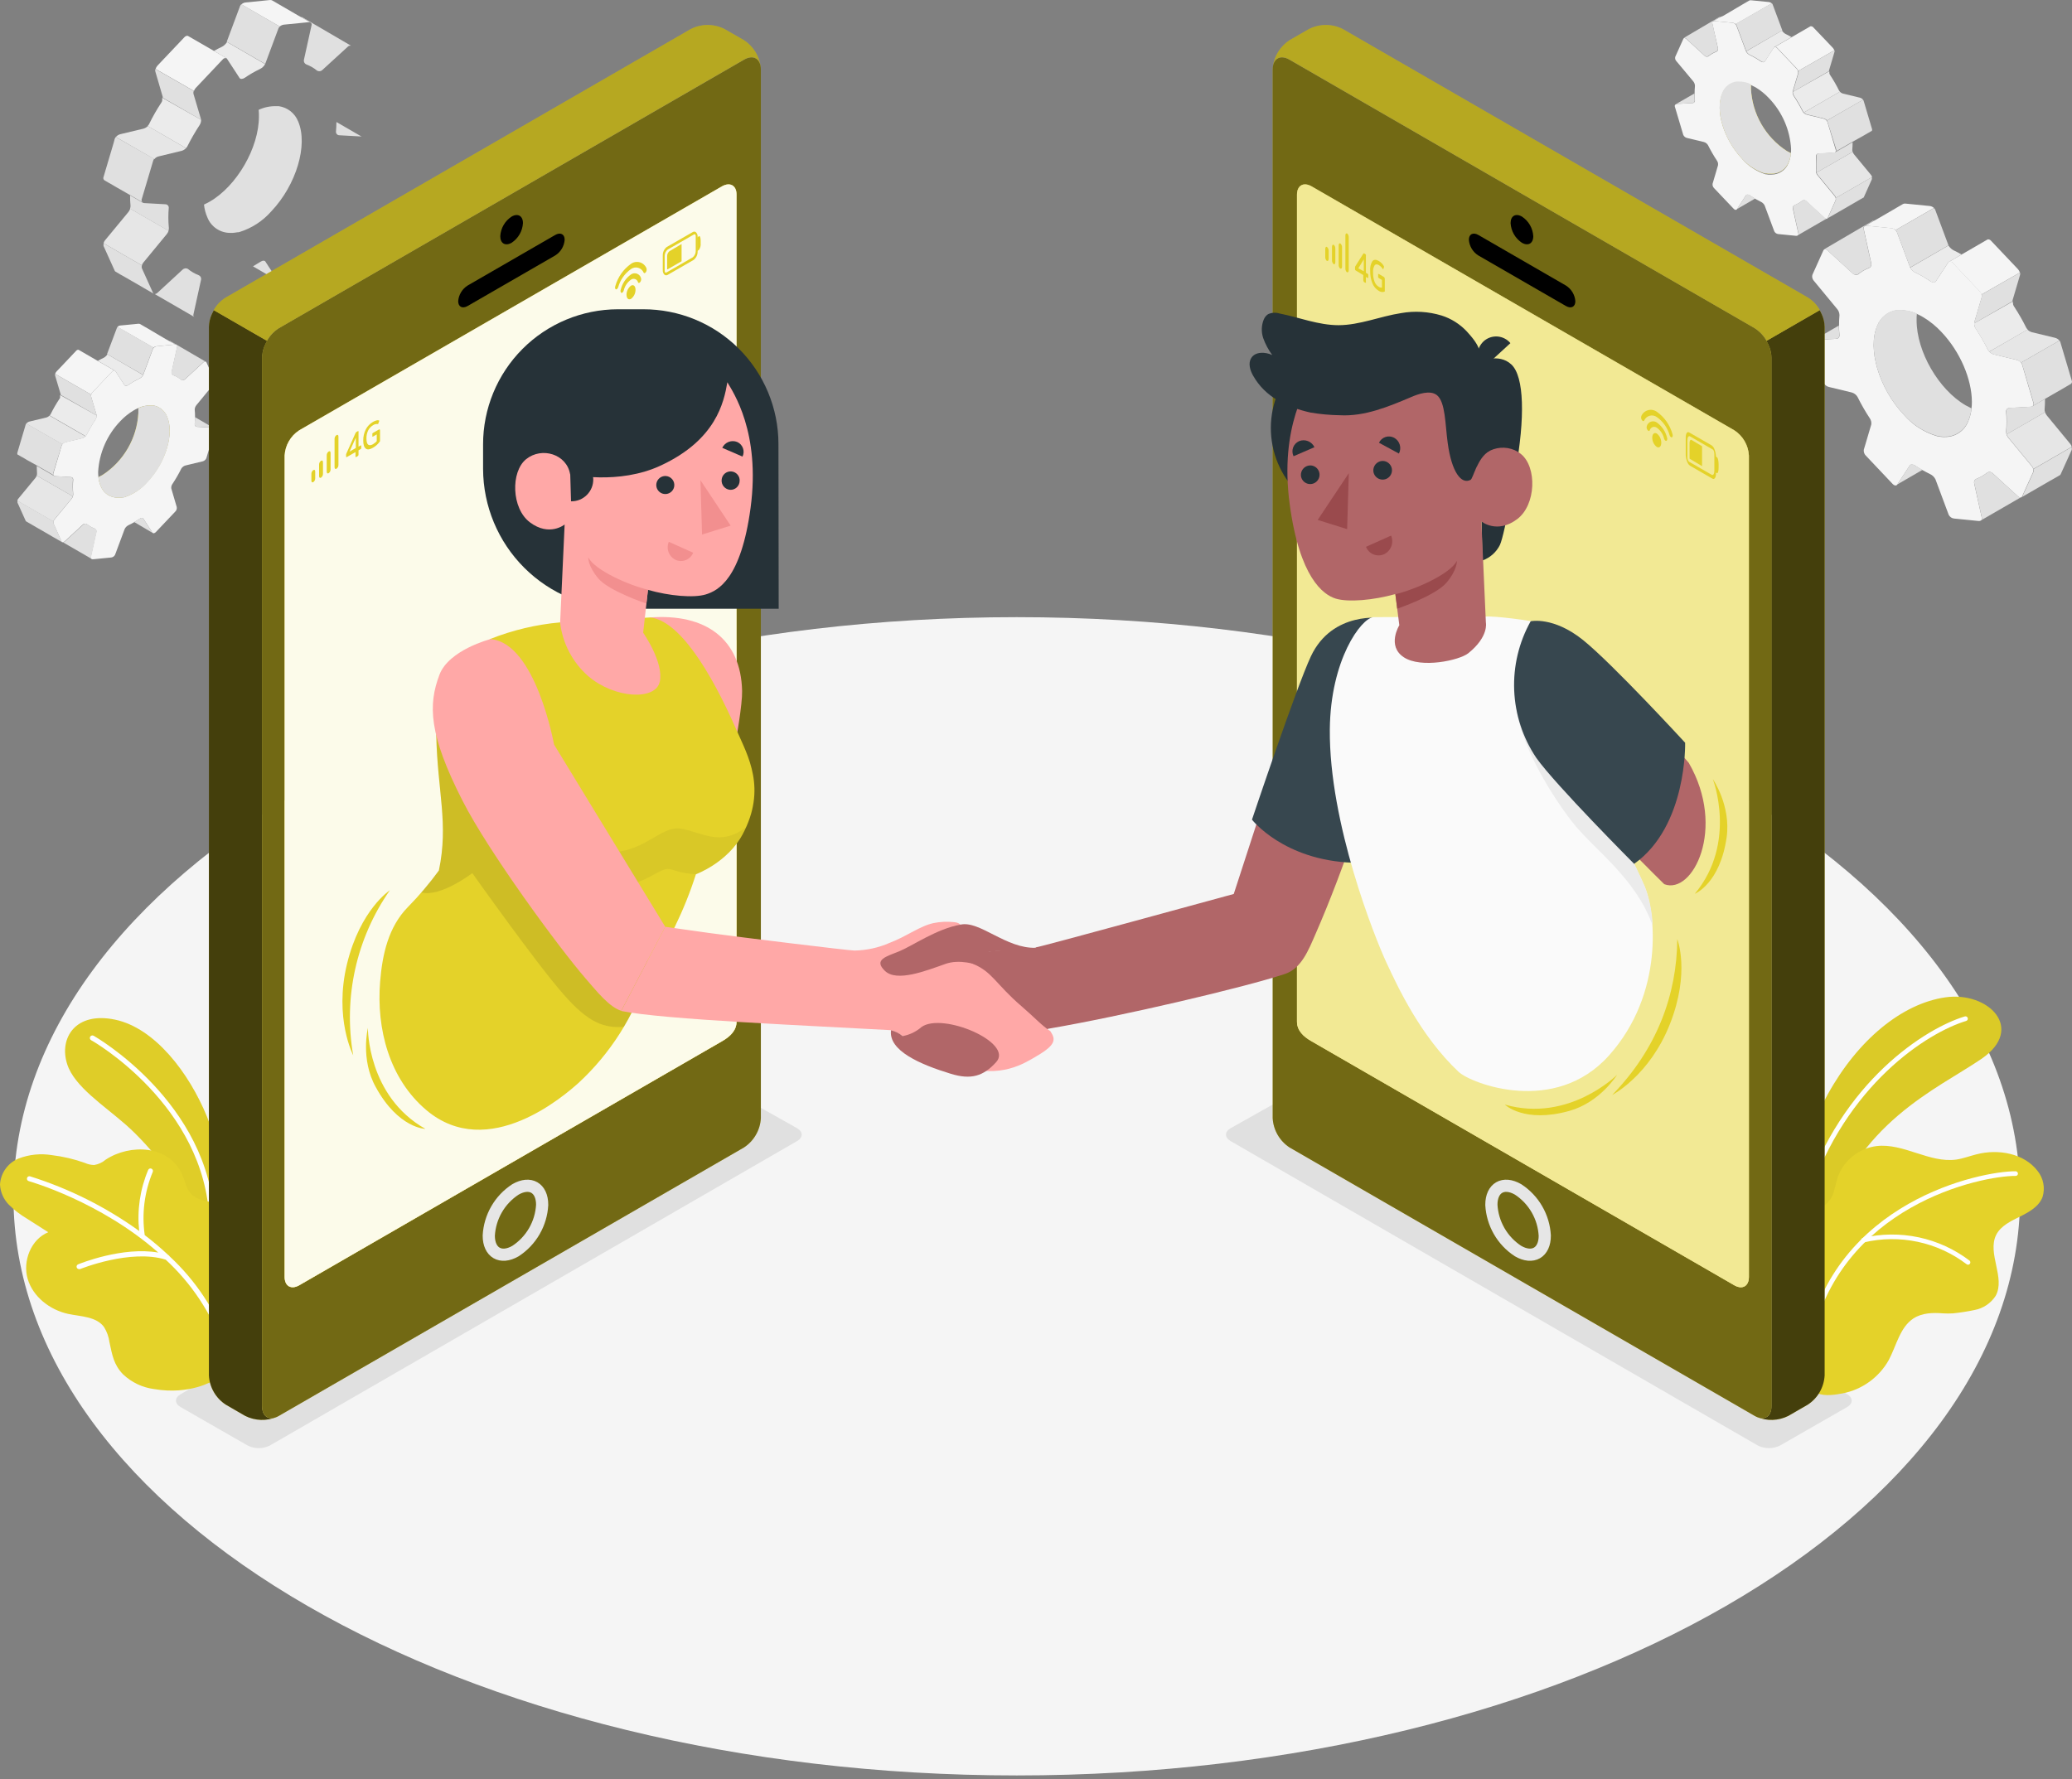 <svg width="170" height="146" viewBox="0 0 170 146" fill="none" xmlns="http://www.w3.org/2000/svg">
<rect x="0" y="0" width="170" height="146" fill="#808080" stroke="none"/>
<path d="M83.422 145.704C128.886 145.704 165.742 124.425 165.742 98.176C165.742 71.927 128.886 50.648 83.422 50.648C37.959 50.648 1.103 71.927 1.103 98.176C1.103 124.425 37.959 145.704 83.422 145.704Z" fill="#F5F5F5"/>
<path d="M14.82 115.475L20.304 118.621C20.591 118.767 20.908 118.844 21.229 118.844C21.551 118.844 21.868 118.767 22.154 118.621L65.398 93.643C65.905 93.35 65.905 92.877 65.398 92.588L59.847 89.469C59.56 89.324 59.243 89.248 58.922 89.248C58.6 89.248 58.284 89.324 57.997 89.469L14.82 114.417C14.313 114.709 14.313 115.183 14.82 115.475Z" fill="#E0E0E0"/>
<path d="M151.544 115.475L146.06 118.621C145.773 118.767 145.456 118.843 145.134 118.843C144.813 118.843 144.496 118.767 144.209 118.621L100.966 93.643C100.459 93.35 100.463 92.877 100.966 92.588L106.517 89.469C106.804 89.324 107.121 89.248 107.442 89.248C107.763 89.248 108.08 89.324 108.367 89.469L151.544 114.41C152.051 114.709 152.051 115.183 151.544 115.475Z" fill="#E0E0E0"/>
<path d="M147.207 99.919C147.207 99.919 147.473 94.313 149.96 89.809C152.447 85.306 156.069 82.364 159.599 81.85C163.13 81.335 166.212 84.41 162.56 86.904C158.907 89.398 152.313 92.126 149.764 100.718L147.207 99.919Z" fill="#E4D229"/>
<g opacity="0.2">
<path opacity="0.2" d="M147.207 99.919C147.207 99.919 147.473 94.313 149.96 89.809C152.447 85.306 156.069 82.364 159.599 81.85C163.13 81.335 166.212 84.41 162.56 86.904C158.907 89.398 152.313 92.126 149.764 100.718L147.207 99.919Z" fill="black"/>
</g>
<path d="M148.154 98.405H148.113C148.09 98.397 148.068 98.385 148.049 98.368C148.03 98.352 148.015 98.332 148.004 98.31C147.993 98.287 147.987 98.263 147.985 98.238C147.983 98.213 147.987 98.188 147.995 98.165C151.133 88.695 158.008 84.377 161.205 83.415C161.255 83.4 161.307 83.406 161.353 83.43C161.398 83.454 161.431 83.495 161.446 83.544C161.461 83.593 161.455 83.646 161.431 83.692C161.407 83.737 161.366 83.77 161.316 83.785C158.182 84.728 151.444 88.966 148.365 98.294C148.347 98.333 148.316 98.365 148.278 98.385C148.24 98.406 148.197 98.412 148.154 98.405Z" fill="white"/>
<path d="M167.589 98.22C167.3 99.012 166.479 99.471 165.738 99.837C164.998 100.204 164.151 100.596 163.774 101.351C163.033 102.879 164.554 104.855 163.737 106.346C163.542 106.647 163.287 106.905 162.99 107.105C162.692 107.305 162.357 107.442 162.005 107.508C161.424 107.629 160.837 107.721 160.247 107.782C159.966 107.799 159.684 107.799 159.403 107.782C158.586 107.716 157.701 107.738 156.987 108.2C155.877 108.94 155.599 110.421 154.963 111.62C154.569 112.32 154.027 112.927 153.375 113.398C152.724 113.869 151.978 114.193 151.188 114.347C150.667 114.45 149.708 114.609 149.142 114.347C149.102 114.33 149.063 114.309 149.027 114.284C148.95 114.206 148.85 114.106 148.805 114.051C148.761 113.995 148.805 114.028 148.783 114.017C148.524 113.277 148.813 112.452 148.783 111.664C148.783 111.612 148.783 111.568 148.783 111.52C148.687 110.606 148.602 109.699 148.52 108.785C148.367 107.107 148.244 105.426 148.15 103.741C148.091 102.65 147.88 101.462 148.272 100.411C148.713 99.245 149.982 99.138 150.393 97.995C150.556 97.539 150.626 97.058 150.781 96.6C151.027 95.924 151.454 95.329 152.016 94.88C152.577 94.431 153.251 94.145 153.964 94.054C156.184 93.795 158.29 95.46 160.499 95.164C161.072 95.079 161.609 94.868 162.179 94.727C163.959 94.272 166.072 94.646 167.185 96.104C167.418 96.398 167.576 96.744 167.646 97.113C167.716 97.481 167.696 97.861 167.589 98.22Z" fill="#E4D229"/>
<path d="M148.346 110.513H148.328C148.279 110.503 148.236 110.474 148.208 110.433C148.18 110.391 148.17 110.34 148.18 110.291C150.493 98.568 162.523 96.104 165.376 96.122C165.426 96.124 165.473 96.145 165.508 96.181C165.544 96.217 165.564 96.264 165.565 96.314C165.565 96.34 165.56 96.365 165.55 96.388C165.54 96.411 165.526 96.432 165.508 96.449C165.49 96.467 165.469 96.481 165.446 96.49C165.422 96.499 165.397 96.504 165.372 96.503C162.582 96.485 150.815 98.894 148.554 110.365C148.544 110.411 148.517 110.452 148.479 110.479C148.44 110.507 148.393 110.519 148.346 110.513Z" fill="white"/>
<path d="M161.446 103.789C161.408 103.784 161.372 103.767 161.342 103.741C160.158 102.844 158.79 102.218 157.336 101.91C155.882 101.602 154.378 101.618 152.931 101.958C152.907 101.963 152.882 101.964 152.857 101.959C152.833 101.955 152.81 101.946 152.789 101.932C152.768 101.919 152.749 101.901 152.735 101.881C152.721 101.861 152.711 101.838 152.706 101.813C152.7 101.789 152.7 101.764 152.704 101.739C152.708 101.715 152.718 101.692 152.731 101.671C152.744 101.65 152.762 101.632 152.782 101.617C152.803 101.603 152.826 101.593 152.85 101.588C154.356 101.236 155.92 101.222 157.433 101.545C158.945 101.868 160.367 102.521 161.598 103.456C161.628 103.484 161.648 103.52 161.656 103.56C161.664 103.6 161.66 103.641 161.643 103.678C161.626 103.715 161.598 103.746 161.563 103.766C161.527 103.786 161.486 103.794 161.446 103.789Z" fill="white"/>
<path d="M18.632 98.668C18.434 96.255 17.878 93.886 16.981 91.637C15.501 88.018 12.696 84.37 9.451 83.681C6.206 82.993 4.825 85.18 5.51 87.326C6.102 89.176 8.515 90.708 10.346 92.322C12.178 93.935 15.601 97.832 16.552 101.599L18.384 101.799L18.632 98.668Z" fill="#E4D229"/>
<g opacity="0.15">
<path opacity="0.15" d="M18.632 98.668C18.434 96.255 17.878 93.886 16.981 91.637C15.501 88.018 12.696 84.37 9.451 83.681C6.206 82.993 4.825 85.18 5.51 87.326C6.102 89.176 8.515 90.708 10.346 92.322C12.178 93.935 15.601 97.832 16.552 101.599L18.384 101.799L18.632 98.668Z" fill="black"/>
</g>
<path d="M17.381 100.367C17.328 100.366 17.278 100.345 17.241 100.309C17.203 100.272 17.18 100.223 17.177 100.17C16.837 90.701 7.578 85.409 7.482 85.369C7.433 85.342 7.397 85.297 7.381 85.244C7.365 85.19 7.371 85.133 7.397 85.084C7.424 85.035 7.469 84.998 7.522 84.982C7.575 84.966 7.633 84.972 7.682 84.999C7.778 85.054 17.237 90.46 17.588 100.17C17.589 100.225 17.569 100.277 17.531 100.317C17.494 100.356 17.443 100.379 17.388 100.381L17.381 100.367Z" fill="white"/>
<path d="M17.488 113.307C17.488 113.307 15.594 114.502 12.637 113.995C11.681 113.87 10.79 113.445 10.091 112.781C9.329 111.993 9.207 111.201 8.981 110.147C8.922 109.707 8.771 109.284 8.537 108.907C7.9 108.034 6.635 108.049 5.577 107.823C4.096 107.501 2.705 106.424 2.272 104.959C1.839 103.493 2.542 101.702 3.959 101.125L2.22 100.015C1.682 99.699 1.185 99.317 0.74 98.879C0.294 98.431 0.03 97.834 0 97.203C0.028 96.74 0.186 96.295 0.457 95.918C0.727 95.542 1.099 95.249 1.528 95.075C2.395 94.742 3.335 94.646 4.252 94.797C5.178 94.908 6.09 95.123 6.968 95.438C7.207 95.546 7.467 95.604 7.73 95.608C8.079 95.549 8.405 95.397 8.674 95.167C10.665 93.854 13.906 93.954 14.964 96.429C15.124 96.799 15.216 97.169 15.383 97.539C16.004 98.871 17.744 98.472 18.865 99.094C19.22 99.316 19.521 99.614 19.748 99.967C19.974 100.319 20.12 100.717 20.175 101.132C20.397 102.454 20.03 103.956 19.805 105.262C19.579 106.568 19.253 107.778 18.898 109.014C18.61 110.036 18.291 111.046 17.951 112.049C17.855 112.274 17.695 113.174 17.488 113.307Z" fill="#E4D229"/>
<path d="M18.665 110.254C17.671 107.525 16.041 105.071 13.91 103.097C13.888 103.051 13.85 103.014 13.803 102.994C13.188 102.417 12.545 101.872 11.875 101.362C11.623 99.608 11.85 97.818 12.53 96.181C12.541 96.157 12.548 96.131 12.549 96.104C12.55 96.077 12.546 96.05 12.537 96.025C12.528 96 12.514 95.977 12.496 95.957C12.478 95.937 12.456 95.921 12.432 95.909C12.407 95.898 12.381 95.891 12.354 95.89C12.327 95.889 12.3 95.893 12.275 95.902C12.25 95.911 12.227 95.925 12.207 95.943C12.187 95.961 12.171 95.983 12.16 96.007C11.492 97.589 11.237 99.314 11.419 101.021C8.694 99.057 5.67 97.543 2.464 96.537C2.439 96.529 2.412 96.527 2.385 96.531C2.359 96.534 2.333 96.543 2.31 96.556C2.287 96.57 2.267 96.588 2.251 96.609C2.235 96.63 2.223 96.655 2.217 96.681C2.209 96.706 2.207 96.733 2.21 96.759C2.213 96.786 2.222 96.811 2.235 96.834C2.248 96.857 2.266 96.878 2.287 96.894C2.308 96.91 2.332 96.922 2.357 96.929C2.442 96.955 8.219 98.59 12.985 102.794C10.062 102.28 6.568 103.693 6.409 103.76C6.365 103.778 6.329 103.81 6.306 103.852C6.284 103.893 6.276 103.942 6.286 103.988C6.295 104.035 6.32 104.076 6.357 104.106C6.393 104.136 6.439 104.152 6.487 104.152C6.512 104.157 6.539 104.157 6.565 104.152C6.605 104.134 10.705 102.476 13.595 103.375C15.695 105.312 17.301 107.722 18.28 110.406C18.294 110.445 18.32 110.48 18.355 110.504C18.389 110.529 18.43 110.542 18.473 110.543H18.539C18.568 110.534 18.594 110.519 18.616 110.499C18.639 110.479 18.657 110.455 18.669 110.427C18.68 110.4 18.686 110.37 18.686 110.34C18.685 110.31 18.678 110.281 18.665 110.254Z" fill="white"/>
<path d="M12.108 39.569C11.599 40.146 10.941 40.572 10.206 40.801L10.128 40.819H10.069L9.939 40.841H9.791H9.695C9.681 40.845 9.665 40.845 9.651 40.841C9.356 40.843 9.067 40.755 8.821 40.591C8.576 40.427 8.386 40.193 8.274 39.92C8.168 39.677 8.1 39.418 8.074 39.154C8.189 39.102 8.304 39.039 8.422 38.973C9.276 38.416 9.986 37.666 10.495 36.783C11.005 35.9 11.298 34.91 11.353 33.892C11.353 33.751 11.353 33.618 11.353 33.496C11.676 33.342 12.031 33.266 12.389 33.274H12.452H12.504C12.522 33.27 12.541 33.27 12.559 33.274C12.813 33.312 13.053 33.416 13.255 33.575C13.457 33.734 13.613 33.943 13.71 34.181C14.313 35.598 13.603 37.992 12.108 39.569Z" fill="#E4D229"/>
<path d="M17.529 35.121C17.5 35.107 17.468 35.099 17.436 35.098L16.186 35.028C16.158 35.029 16.131 35.025 16.105 35.015C16.08 35.005 16.057 34.99 16.037 34.971C16.017 34.952 16.002 34.929 15.991 34.904C15.98 34.879 15.975 34.852 15.975 34.825C15.993 34.625 16.001 34.429 16.004 34.24C16.006 34.032 15.996 33.825 15.975 33.618C15.979 33.483 16.028 33.352 16.115 33.248L17.51 31.553C17.553 31.507 17.583 31.451 17.598 31.39C17.613 31.33 17.612 31.266 17.596 31.206L16.933 29.725C16.925 29.707 16.91 29.691 16.892 29.681C16.854 29.668 16.813 29.668 16.774 29.68C16.736 29.692 16.702 29.715 16.678 29.747L15.198 31.109C15.158 31.154 15.104 31.184 15.045 31.195C14.985 31.205 14.924 31.194 14.872 31.165C14.68 31.009 14.466 30.885 14.236 30.795C14.184 30.776 14.141 30.74 14.113 30.692C14.086 30.645 14.075 30.59 14.084 30.536L14.543 28.445C14.55 28.417 14.547 28.387 14.536 28.36C14.525 28.334 14.505 28.311 14.48 28.297C14.437 28.277 14.39 28.269 14.343 28.275L12.863 28.419C12.796 28.427 12.731 28.452 12.676 28.491C12.62 28.529 12.575 28.581 12.544 28.641L11.752 30.765C11.684 30.9 11.572 31.008 11.434 31.072C11.117 31.221 10.812 31.397 10.524 31.598C10.398 31.679 10.261 31.687 10.21 31.598L9.469 30.454C9.418 30.373 9.295 30.391 9.199 30.491L7.597 32.186C7.551 32.231 7.516 32.287 7.494 32.347C7.472 32.408 7.464 32.473 7.471 32.538L7.919 34.047C7.938 34.177 7.909 34.308 7.837 34.417C7.566 34.828 7.319 35.255 7.097 35.694C7.019 35.823 6.895 35.917 6.75 35.957L5.377 36.286C5.308 36.302 5.244 36.334 5.19 36.379C5.136 36.424 5.094 36.481 5.066 36.545L4.374 38.869C4.367 38.894 4.366 38.921 4.371 38.947C4.376 38.973 4.388 38.997 4.405 39.017C4.421 39.038 4.443 39.054 4.467 39.064C4.491 39.074 4.518 39.078 4.544 39.076L5.799 39.15C5.826 39.149 5.854 39.153 5.879 39.163C5.905 39.172 5.929 39.187 5.948 39.206C5.968 39.225 5.984 39.248 5.994 39.274C6.005 39.299 6.01 39.326 6.009 39.354C5.974 39.755 5.974 40.159 6.009 40.56C6.009 40.695 5.962 40.826 5.876 40.93L4.478 42.625C4.435 42.671 4.405 42.727 4.39 42.788C4.375 42.849 4.376 42.912 4.392 42.973L5.055 44.453C5.064 44.472 5.078 44.489 5.095 44.501C5.112 44.507 5.13 44.507 5.147 44.501C5.209 44.497 5.268 44.469 5.31 44.423L6.79 43.058C6.83 43.014 6.885 42.984 6.944 42.975C7.003 42.965 7.064 42.976 7.116 43.006C7.307 43.162 7.522 43.287 7.752 43.376C7.804 43.395 7.848 43.432 7.876 43.48C7.904 43.528 7.914 43.584 7.904 43.639L7.442 45.73C7.436 45.757 7.439 45.785 7.451 45.81C7.462 45.835 7.481 45.856 7.504 45.87C7.546 45.893 7.594 45.903 7.641 45.896L9.122 45.752C9.189 45.744 9.253 45.719 9.308 45.68C9.364 45.642 9.409 45.59 9.44 45.53L10.232 43.406C10.301 43.27 10.413 43.161 10.55 43.095C10.71 43.022 10.865 42.941 11.016 42.851C11.161 42.766 11.309 42.673 11.457 42.573C11.604 42.473 11.716 42.484 11.767 42.573L12.507 43.713C12.517 43.727 12.53 43.738 12.544 43.746C12.604 43.787 12.7 43.746 12.778 43.676L14.38 41.985C14.429 41.938 14.466 41.88 14.487 41.815C14.508 41.751 14.514 41.682 14.502 41.615L14.058 40.101C14.036 39.972 14.065 39.839 14.139 39.731C14.413 39.321 14.66 38.893 14.879 38.451C14.921 38.385 14.975 38.328 15.038 38.284C15.102 38.239 15.174 38.208 15.249 38.192L16.619 37.863C16.687 37.847 16.751 37.815 16.805 37.77C16.859 37.725 16.902 37.668 16.929 37.603L17.621 35.28C17.624 35.247 17.617 35.214 17.601 35.185C17.584 35.157 17.559 35.134 17.529 35.121ZM10.21 40.801L10.128 40.819H10.069L9.939 40.841H9.788H9.651C9.355 40.842 9.066 40.755 8.821 40.59C8.575 40.425 8.385 40.19 8.274 39.916C8.167 39.673 8.1 39.415 8.074 39.15C8.059 39.009 8.052 38.867 8.052 38.725C8.142 37.169 8.783 35.697 9.862 34.573C10.187 34.223 10.561 33.922 10.972 33.677C11.091 33.607 11.215 33.544 11.342 33.489C11.666 33.337 12.02 33.263 12.378 33.27H12.441H12.493H12.552C12.805 33.309 13.044 33.413 13.245 33.572C13.446 33.731 13.603 33.939 13.699 34.177C14.317 35.546 13.607 37.937 12.111 39.517C11.61 40.114 10.951 40.559 10.21 40.801Z" fill="#F5F5F5"/>
<path d="M11.738 30.776C11.665 30.904 11.555 31.007 11.423 31.072C11.109 31.221 10.808 31.397 10.524 31.598C10.398 31.679 10.261 31.687 10.21 31.598L9.469 30.458C9.461 30.443 9.448 30.432 9.432 30.425L8.03 29.614C8.181 29.524 8.336 29.443 8.496 29.37L8.548 29.34C8.603 29.306 8.654 29.265 8.7 29.218L8.755 29.159C8.768 29.146 8.778 29.131 8.785 29.115L8.807 29.074L11.738 30.776Z" fill="#EBEBEB"/>
<path d="M7.934 34.103C7.936 34.215 7.905 34.326 7.845 34.421C7.574 34.832 7.327 35.259 7.105 35.698C7.087 35.734 7.063 35.768 7.035 35.798L4.074 34.092C4.09 34.078 4.104 34.062 4.115 34.044C4.13 34.028 4.142 34.011 4.152 33.992C4.371 33.55 4.618 33.122 4.892 32.712C4.907 32.691 4.919 32.668 4.929 32.645C4.929 32.645 4.929 32.615 4.929 32.601C4.931 32.592 4.931 32.583 4.929 32.575C4.93 32.554 4.93 32.533 4.929 32.512C4.934 32.48 4.934 32.447 4.929 32.416L7.934 34.103Z" fill="#EBEBEB"/>
<path d="M8.008 29.611L6.476 28.723C6.456 28.71 6.433 28.704 6.409 28.704C6.377 28.706 6.345 28.715 6.316 28.731C6.288 28.746 6.263 28.767 6.243 28.793L5.284 29.807L4.64 30.484C4.588 30.541 4.548 30.609 4.526 30.684L6.779 31.979L7.479 32.379C7.502 32.31 7.54 32.247 7.59 32.194L7.612 32.171L9.192 30.499C9.218 30.466 9.252 30.441 9.292 30.427C9.331 30.414 9.373 30.411 9.414 30.421L8.008 29.611Z" fill="#F5F5F5"/>
<path d="M14.439 28.293C14.4 28.273 14.356 28.267 14.313 28.275L12.833 28.419C12.743 28.43 12.659 28.468 12.593 28.53L9.632 26.828C9.697 26.764 9.782 26.723 9.873 26.713L11.353 26.569C11.403 26.561 11.453 26.57 11.497 26.595L11.889 26.824L12.086 26.935L13.336 27.675L13.643 27.853L13.869 27.982L14.439 28.293Z" fill="#F5F5F5"/>
<path d="M7.016 35.812C6.94 35.889 6.846 35.945 6.742 35.975L5.369 36.305C5.269 36.329 5.18 36.384 5.114 36.464L2.154 34.765C2.221 34.682 2.313 34.623 2.416 34.595L3.789 34.266C3.892 34.24 3.984 34.185 4.056 34.107L7.016 35.812Z" fill="#E6E6E6"/>
<path d="M5.972 40.73C5.948 40.804 5.912 40.872 5.865 40.934L4.466 42.629C4.426 42.679 4.396 42.737 4.378 42.799L1.417 41.093C1.432 41.029 1.463 40.969 1.506 40.919L2.905 39.224C2.951 39.166 2.988 39.099 3.012 39.028L5.972 40.73Z" fill="#E6E6E6"/>
<path d="M2.187 37.752L2.228 37.778L2.176 37.744L2.072 37.685L2.187 37.752Z" fill="#E0E0E0"/>
<path d="M12.108 39.569C11.599 40.146 10.941 40.572 10.206 40.801L10.128 40.819H10.069L9.939 40.841H9.791H9.695C9.681 40.845 9.665 40.845 9.651 40.841C9.356 40.843 9.067 40.755 8.821 40.591C8.576 40.427 8.386 40.193 8.274 39.92C8.168 39.677 8.1 39.418 8.074 39.154C8.189 39.102 8.304 39.039 8.422 38.973C9.276 38.416 9.986 37.666 10.495 36.783C11.005 35.9 11.298 34.91 11.353 33.892C11.353 33.751 11.353 33.618 11.353 33.496C11.676 33.342 12.031 33.266 12.389 33.274H12.452H12.504C12.522 33.27 12.541 33.27 12.559 33.274C12.813 33.312 13.053 33.416 13.255 33.575C13.457 33.734 13.613 33.943 13.71 34.181C14.313 35.598 13.603 37.992 12.108 39.569Z" fill="#E0E0E0"/>
<path d="M7.934 34.103L4.973 32.401C4.977 32.382 4.977 32.364 4.973 32.345L4.526 30.835C4.511 30.786 4.511 30.733 4.526 30.684L6.779 31.979L7.479 32.379C7.463 32.433 7.463 32.491 7.479 32.545L7.926 34.055C7.931 34.071 7.933 34.087 7.934 34.103Z" fill="#E0E0E0"/>
<path d="M12.611 28.53C12.578 28.561 12.551 28.599 12.533 28.641L11.741 30.765L8.781 29.059L9.584 26.931C9.6 26.889 9.627 26.852 9.662 26.824L12.611 28.53Z" fill="#E0E0E0"/>
<path d="M16.867 29.677C16.829 29.669 16.791 29.672 16.755 29.684C16.719 29.696 16.687 29.718 16.663 29.747L15.183 31.113C15.142 31.158 15.088 31.188 15.028 31.198C14.968 31.208 14.907 31.198 14.854 31.169C14.662 31.013 14.447 30.888 14.217 30.799C14.166 30.779 14.123 30.743 14.095 30.696C14.067 30.649 14.057 30.593 14.065 30.539L14.524 28.449C14.532 28.421 14.53 28.391 14.518 28.364C14.507 28.337 14.487 28.315 14.461 28.301L13.902 27.975C13.92 27.971 13.937 27.971 13.954 27.975L13.988 27.997L16.867 29.677Z" fill="#E0E0E0"/>
<path d="M17.521 35.117C17.493 35.103 17.461 35.095 17.429 35.095L16.178 35.024C16.151 35.025 16.124 35.021 16.098 35.011C16.073 35.001 16.049 34.986 16.029 34.967C16.01 34.948 15.994 34.926 15.983 34.901C15.973 34.875 15.967 34.848 15.967 34.821C15.986 34.621 15.997 34.425 15.997 34.233L17.521 35.117Z" fill="#E0E0E0"/>
<path d="M4.104 34.044C4.092 34.062 4.079 34.078 4.063 34.092C4.079 34.078 4.092 34.061 4.104 34.044Z" fill="#E0E0E0"/>
<path d="M2.157 34.751C2.137 34.778 2.121 34.807 2.109 34.839L2.024 35.128L1.573 36.645L1.421 37.163C1.412 37.191 1.412 37.221 1.421 37.248C1.425 37.265 1.431 37.281 1.439 37.296C1.451 37.31 1.463 37.322 1.476 37.333H1.499L1.732 37.47L1.795 37.504L1.98 37.607L2.076 37.666L2.191 37.733L2.231 37.759L2.353 37.826L3.02 38.196L4.426 39.01C4.398 38.992 4.376 38.965 4.365 38.933C4.353 38.902 4.353 38.868 4.363 38.836L4.973 36.834L5.058 36.545C5.071 36.51 5.09 36.478 5.114 36.449L2.157 34.751Z" fill="#E0E0E0"/>
<path d="M12.548 43.75L11.012 42.843C11.157 42.758 11.305 42.666 11.453 42.566C11.601 42.466 11.712 42.477 11.764 42.566L12.504 43.709C12.514 43.727 12.53 43.741 12.548 43.75Z" fill="#E0E0E0"/>
<path d="M7.934 43.639L7.471 45.733C7.466 45.761 7.469 45.788 7.48 45.814C7.491 45.839 7.51 45.86 7.534 45.874L5.166 44.505C5.227 44.498 5.285 44.471 5.329 44.427L6.809 43.065C6.848 43.02 6.902 42.99 6.961 42.979C7.02 42.968 7.081 42.978 7.134 43.006C7.325 43.163 7.54 43.288 7.771 43.376C7.825 43.393 7.872 43.428 7.902 43.477C7.932 43.525 7.943 43.583 7.934 43.639Z" fill="#E0E0E0"/>
<path d="M5.998 40.564C6.003 40.621 5.994 40.678 5.972 40.73L3.012 39.028C3.032 38.974 3.041 38.916 3.038 38.858C3.038 38.654 3.012 38.447 3.012 38.233L4.418 39.047C4.449 39.063 4.483 39.072 4.518 39.073L5.773 39.143C5.8 39.142 5.828 39.147 5.854 39.157C5.88 39.167 5.903 39.182 5.923 39.201C5.942 39.221 5.958 39.244 5.969 39.269C5.979 39.295 5.984 39.322 5.984 39.35C5.953 39.754 5.958 40.16 5.998 40.564Z" fill="#E0E0E0"/>
<path d="M5.081 44.486L4.481 44.139L4.366 44.076L3.401 43.513L3.138 43.365L2.146 42.788C2.137 42.784 2.13 42.777 2.124 42.769C2.115 42.761 2.109 42.751 2.106 42.74L1.439 41.26C1.426 41.22 1.426 41.177 1.439 41.138C1.439 41.138 1.439 41.104 1.439 41.086L4.4 42.791C4.379 42.848 4.379 42.909 4.4 42.965L5.062 44.446C5.066 44.46 5.072 44.474 5.081 44.486Z" fill="#E0E0E0"/>
<path d="M21.751 5.262C21.654 5.44 21.502 5.583 21.318 5.669C20.887 5.875 20.472 6.115 20.078 6.387C19.908 6.501 19.709 6.513 19.646 6.387L18.624 4.821C18.611 4.8 18.592 4.783 18.569 4.773L17.555 4.181C17.769 4.059 17.98 3.944 18.191 3.848L18.265 3.808C18.341 3.761 18.411 3.705 18.473 3.641C18.501 3.615 18.527 3.587 18.55 3.556C18.566 3.539 18.58 3.521 18.591 3.5L18.62 3.445L21.751 5.262Z" fill="#EBEBEB"/>
<path d="M16.5 9.832C16.504 9.985 16.461 10.136 16.378 10.265C16.006 10.831 15.668 11.417 15.364 12.023C15.338 12.072 15.304 12.117 15.264 12.156L12.115 10.339C12.138 10.319 12.158 10.297 12.174 10.272C12.192 10.25 12.208 10.226 12.223 10.202C12.52 9.59 12.857 8.997 13.233 8.429C13.253 8.402 13.269 8.372 13.281 8.341C13.294 8.32 13.303 8.298 13.307 8.274C13.309 8.263 13.309 8.252 13.307 8.241C13.307 8.211 13.307 8.181 13.307 8.156C13.316 8.112 13.316 8.066 13.307 8.022L16.5 9.832Z" fill="#EBEBEB"/>
<path d="M17.555 4.181L15.449 2.964C15.422 2.948 15.392 2.939 15.361 2.938C15.315 2.941 15.27 2.954 15.229 2.975C15.189 2.996 15.153 3.025 15.124 3.06L13.806 4.451L12.922 5.384C12.85 5.464 12.797 5.558 12.767 5.661L14.953 6.912L15.915 7.464C15.946 7.368 15.998 7.281 16.067 7.208L16.097 7.179L18.269 4.881C18.304 4.835 18.351 4.801 18.405 4.782C18.459 4.763 18.517 4.76 18.572 4.773L17.555 4.181Z" fill="#F5F5F5"/>
<path d="M25.466 1.85C25.412 1.825 25.352 1.816 25.292 1.824L23.283 2.024C23.16 2.04 23.046 2.093 22.954 2.176L19.805 0.359C19.897 0.274 20.013 0.219 20.138 0.203L22.147 0.003C22.215 -0.007 22.284 0.006 22.343 0.041L22.883 0.355L23.15 0.51L23.96 0.98L24.386 1.228C24.493 1.284 24.597 1.347 24.693 1.402L25.466 1.85Z" fill="#F5F5F5"/>
<path d="M15.264 12.159C15.163 12.266 15.036 12.342 14.894 12.381L13.007 12.837C12.871 12.871 12.75 12.949 12.663 13.059L9.506 11.245C9.601 11.129 9.731 11.047 9.876 11.012L11.76 10.561C11.901 10.523 12.029 10.447 12.13 10.342L15.264 12.159Z" fill="#E6E6E6"/>
<path d="M13.832 18.939C13.8 19.04 13.748 19.134 13.681 19.216L11.764 21.544C11.707 21.612 11.666 21.692 11.642 21.777L8.496 19.96C8.517 19.873 8.558 19.792 8.615 19.723L10.539 17.395C10.603 17.314 10.652 17.221 10.683 17.122L13.832 18.939Z" fill="#E6E6E6"/>
<path d="M9.536 15.368L9.595 15.405L9.521 15.36L9.381 15.279L9.536 15.368Z" fill="#E0E0E0"/>
<path d="M22.258 17.344C21.566 18.134 20.67 18.719 19.668 19.035L19.557 19.061C19.531 19.064 19.505 19.064 19.479 19.061L19.301 19.09C19.233 19.101 19.164 19.109 19.094 19.113H18.902C18.496 19.116 18.098 18.997 17.761 18.771C17.424 18.544 17.164 18.221 17.015 17.843C16.868 17.508 16.774 17.152 16.737 16.789C16.892 16.718 17.052 16.633 17.214 16.544C19.435 15.257 21.244 12.133 21.244 9.562C21.244 9.369 21.244 9.192 21.222 9.014C21.666 8.806 22.152 8.703 22.643 8.714H22.732H22.802C22.828 8.711 22.854 8.711 22.88 8.714C23.229 8.765 23.558 8.907 23.836 9.125C24.113 9.343 24.328 9.63 24.46 9.958C25.292 11.886 24.316 15.175 22.258 17.344Z" fill="#E0E0E0"/>
<path d="M16.5 9.832L13.351 8.019C13.355 7.994 13.355 7.969 13.351 7.945L12.744 5.869C12.725 5.801 12.725 5.729 12.744 5.661L14.931 6.912L15.893 7.464C15.865 7.537 15.857 7.616 15.871 7.693L16.485 9.765C16.494 9.786 16.499 9.809 16.5 9.832Z" fill="#E0E0E0"/>
<path d="M22.954 2.176C22.907 2.219 22.87 2.272 22.846 2.331L21.759 5.247L18.61 3.43C18.61 3.43 18.61 3.43 18.61 3.408L19.697 0.492C19.719 0.435 19.755 0.384 19.801 0.344L22.954 2.176Z" fill="#E0E0E0"/>
<path d="M28.8 3.752C28.748 3.741 28.694 3.744 28.644 3.762C28.594 3.779 28.549 3.811 28.515 3.852L26.469 5.724C26.413 5.786 26.338 5.826 26.256 5.839C26.174 5.853 26.09 5.838 26.018 5.798C25.755 5.583 25.459 5.412 25.141 5.291C25.069 5.263 25.008 5.211 24.971 5.144C24.933 5.076 24.92 4.998 24.933 4.921L25.566 2.054C25.577 2.015 25.574 1.973 25.558 1.936C25.541 1.899 25.513 1.869 25.477 1.85L24.693 1.399C24.719 1.393 24.745 1.393 24.771 1.399L24.815 1.424L28.8 3.752Z" fill="#E0E0E0"/>
<path d="M29.7 11.227C29.661 11.207 29.618 11.197 29.574 11.197L27.853 11.101C27.815 11.102 27.778 11.095 27.742 11.082C27.707 11.068 27.675 11.047 27.648 11.02C27.621 10.993 27.6 10.962 27.585 10.927C27.571 10.892 27.564 10.854 27.564 10.816C27.587 10.546 27.602 10.276 27.602 10.013L29.7 11.227Z" fill="#E0E0E0"/>
<path d="M12.174 10.28C12.158 10.304 12.138 10.327 12.115 10.346L12.174 10.28Z" fill="#E0E0E0"/>
<path d="M9.499 11.245C9.46 11.287 9.431 11.336 9.414 11.39L9.314 11.76L8.696 13.843L8.485 14.557C8.472 14.594 8.472 14.635 8.485 14.672C8.488 14.695 8.497 14.716 8.511 14.735C8.524 14.755 8.54 14.772 8.559 14.787C8.569 14.796 8.58 14.803 8.592 14.809L8.907 14.994L8.996 15.042L9.247 15.186L9.384 15.268L9.54 15.357L9.599 15.394L9.765 15.486L10.683 16.015L11.708 16.607C11.669 16.582 11.64 16.545 11.624 16.502C11.609 16.458 11.608 16.411 11.623 16.367L12.456 13.566L12.574 13.173C12.588 13.123 12.615 13.077 12.652 13.04L9.499 11.245Z" fill="#E0E0E0"/>
<path d="M22.865 23.083L20.756 21.858C20.952 21.744 21.159 21.614 21.359 21.488C21.559 21.362 21.729 21.366 21.788 21.488L22.813 23.057C22.829 23.069 22.846 23.077 22.865 23.083Z" fill="#E0E0E0"/>
<path d="M16.5 22.935L15.867 25.821C15.858 25.859 15.861 25.898 15.876 25.934C15.892 25.97 15.918 25.999 15.953 26.017C15.823 25.947 13.84 24.796 12.696 24.134C12.78 24.126 12.858 24.089 12.918 24.03L14.964 22.143C15.02 22.082 15.094 22.042 15.175 22.027C15.256 22.013 15.34 22.027 15.412 22.066C15.675 22.283 15.971 22.456 16.289 22.58C16.36 22.605 16.421 22.654 16.459 22.719C16.498 22.784 16.512 22.86 16.5 22.935Z" fill="#E0E0E0"/>
<path d="M13.854 18.709C13.859 18.787 13.846 18.866 13.817 18.939L10.668 17.122C10.698 17.048 10.711 16.968 10.709 16.889C10.682 16.605 10.669 16.319 10.672 16.034L11.697 16.626C11.739 16.649 11.786 16.663 11.834 16.666L13.558 16.763C13.596 16.762 13.633 16.768 13.668 16.782C13.703 16.796 13.735 16.816 13.762 16.842C13.789 16.869 13.81 16.9 13.825 16.935C13.839 16.969 13.847 17.006 13.847 17.044C13.799 17.598 13.802 18.155 13.854 18.709Z" fill="#E0E0E0"/>
<path d="M12.607 24.101L11.782 23.623L11.627 23.531L10.298 22.765C10.172 22.691 10.054 22.62 9.928 22.558L9.473 22.288C9.461 22.281 9.449 22.272 9.44 22.262C9.429 22.25 9.42 22.236 9.414 22.221L8.5 20.2C8.483 20.146 8.483 20.088 8.5 20.034C8.498 20.011 8.498 19.987 8.5 19.964L11.645 21.78C11.618 21.86 11.618 21.946 11.645 22.025L12.556 24.041C12.568 24.065 12.586 24.085 12.607 24.101Z" fill="#E0E0E0"/>
<path d="M142.911 13.003C143.416 13.582 144.074 14.009 144.809 14.235H144.89H144.946L145.075 14.258H145.227H145.32C145.334 14.261 145.349 14.261 145.364 14.258C145.659 14.259 145.948 14.172 146.193 14.007C146.438 13.843 146.629 13.61 146.74 13.336C146.847 13.093 146.915 12.835 146.94 12.57C146.829 12.518 146.711 12.455 146.596 12.389C145.741 11.833 145.03 11.083 144.52 10.2C144.01 9.317 143.716 8.326 143.662 7.308C143.662 7.168 143.662 7.038 143.662 6.912C143.338 6.758 142.984 6.682 142.626 6.69H142.563H142.511H142.455C142.201 6.728 141.962 6.832 141.76 6.991C141.558 7.15 141.401 7.359 141.305 7.597C140.701 9.033 141.412 11.427 142.911 13.003Z" fill="#E4D229"/>
<path d="M137.412 8.74L138.104 11.064C138.132 11.129 138.174 11.186 138.228 11.231C138.282 11.276 138.346 11.307 138.415 11.323L139.787 11.652C139.933 11.69 140.058 11.783 140.135 11.912C140.356 12.353 140.603 12.78 140.875 13.192C140.949 13.3 140.978 13.433 140.957 13.562L140.513 15.072C140.501 15.139 140.506 15.207 140.528 15.272C140.549 15.336 140.586 15.395 140.635 15.442L142.241 17.133C142.318 17.218 142.411 17.244 142.47 17.207C142.485 17.199 142.498 17.187 142.507 17.174L143.247 16.03C143.299 15.949 143.44 15.956 143.562 16.03C143.684 16.104 143.854 16.226 144.002 16.311C144.15 16.396 144.313 16.482 144.465 16.555C144.602 16.619 144.714 16.727 144.783 16.863L145.575 18.987C145.606 19.047 145.652 19.099 145.708 19.138C145.764 19.177 145.829 19.201 145.897 19.209L147.355 19.353C147.402 19.359 147.45 19.35 147.492 19.327C147.516 19.313 147.534 19.292 147.545 19.267C147.556 19.241 147.558 19.213 147.551 19.186L147.088 17.096C147.08 17.041 147.09 16.985 147.118 16.938C147.145 16.89 147.188 16.853 147.24 16.833C147.472 16.744 147.688 16.619 147.88 16.463C147.933 16.434 147.994 16.424 148.053 16.434C148.112 16.444 148.166 16.474 148.206 16.518L149.686 17.88C149.729 17.925 149.787 17.953 149.849 17.958C149.866 17.962 149.884 17.962 149.901 17.958C149.92 17.948 149.934 17.93 149.941 17.91L150.604 16.43C150.62 16.369 150.621 16.306 150.606 16.245C150.591 16.184 150.561 16.128 150.519 16.082L149.124 14.387C149.036 14.284 148.987 14.153 148.987 14.017C149.024 13.616 149.024 13.212 148.987 12.811C148.987 12.783 148.992 12.756 149.003 12.731C149.013 12.706 149.029 12.683 149.049 12.664C149.069 12.645 149.092 12.63 149.117 12.62C149.143 12.611 149.17 12.606 149.198 12.607L150.452 12.537C150.478 12.538 150.505 12.534 150.529 12.523C150.553 12.512 150.575 12.496 150.591 12.475C150.608 12.455 150.62 12.43 150.625 12.404C150.63 12.378 150.629 12.351 150.622 12.326L149.93 10.002C149.902 9.938 149.86 9.88 149.806 9.835C149.752 9.79 149.688 9.759 149.619 9.743L148.25 9.414C148.105 9.376 147.98 9.283 147.902 9.155C147.682 8.713 147.434 8.286 147.162 7.874C147.09 7.765 147.061 7.633 147.081 7.504L147.529 5.991C147.536 5.926 147.529 5.861 147.507 5.8C147.485 5.739 147.45 5.684 147.403 5.639L145.801 3.944C145.704 3.845 145.586 3.83 145.53 3.911L144.79 5.051C144.739 5.132 144.602 5.125 144.48 5.051C144.192 4.852 143.889 4.676 143.573 4.525C143.435 4.462 143.323 4.353 143.255 4.218L142.463 2.094C142.432 2.034 142.387 1.982 142.332 1.943C142.276 1.904 142.212 1.88 142.145 1.872L140.687 1.728C140.639 1.723 140.59 1.73 140.546 1.75C140.521 1.765 140.501 1.787 140.49 1.814C140.478 1.84 140.476 1.87 140.483 1.898L140.96 3.989C140.969 4.043 140.96 4.099 140.933 4.146C140.906 4.194 140.863 4.231 140.812 4.252C140.581 4.34 140.364 4.465 140.172 4.622C140.12 4.65 140.059 4.661 140 4.65C139.941 4.64 139.887 4.611 139.847 4.566L138.366 3.204C138.289 3.134 138.207 3.108 138.152 3.138C138.136 3.149 138.123 3.164 138.115 3.182L137.449 4.662C137.432 4.723 137.431 4.786 137.446 4.847C137.461 4.908 137.491 4.964 137.534 5.01L138.929 6.679C139.013 6.784 139.062 6.914 139.066 7.049C139.045 7.256 139.035 7.463 139.036 7.671C139.036 7.86 139.036 8.041 139.066 8.255C139.066 8.283 139.06 8.31 139.05 8.335C139.039 8.36 139.023 8.383 139.004 8.402C138.984 8.421 138.961 8.436 138.935 8.446C138.909 8.455 138.882 8.46 138.855 8.459L137.604 8.529C137.572 8.531 137.541 8.538 137.512 8.552C137.475 8.565 137.444 8.592 137.425 8.627C137.407 8.661 137.402 8.702 137.412 8.74ZM142.907 13.003C141.427 11.427 140.687 9.033 141.323 7.663C141.418 7.425 141.573 7.215 141.775 7.056C141.976 6.897 142.216 6.794 142.47 6.757H142.526H142.577H142.629C142.986 6.75 143.339 6.824 143.662 6.975C143.784 7.031 143.91 7.094 144.032 7.164C144.443 7.409 144.817 7.711 145.142 8.063C146.221 9.186 146.863 10.657 146.951 12.211C146.955 12.353 146.948 12.496 146.929 12.637C146.904 12.901 146.836 13.16 146.729 13.403C146.619 13.677 146.428 13.911 146.183 14.076C145.937 14.241 145.648 14.329 145.353 14.328H145.22H145.068L144.938 14.306H144.883L144.801 14.284C144.063 14.041 143.407 13.598 142.907 13.003Z" fill="#F5F5F5"/>
<path d="M143.281 4.211C143.348 4.342 143.457 4.446 143.591 4.507C143.907 4.658 144.21 4.833 144.498 5.032C144.62 5.114 144.757 5.121 144.809 5.032L145.549 3.893C145.557 3.877 145.57 3.864 145.586 3.856L146.988 3.045C146.833 2.956 146.678 2.871 146.526 2.801C146.506 2.793 146.488 2.783 146.47 2.771C146.415 2.737 146.364 2.696 146.319 2.649L146.263 2.59C146.252 2.576 146.242 2.561 146.234 2.546L146.211 2.505L143.281 4.211Z" fill="#EBEBEB"/>
<path d="M147.103 7.538C147.098 7.649 147.128 7.759 147.188 7.852C147.46 8.264 147.707 8.691 147.928 9.132C147.946 9.169 147.971 9.202 148.002 9.229L150.963 7.523C150.946 7.509 150.932 7.493 150.922 7.475C150.907 7.46 150.895 7.444 150.885 7.427C150.666 6.983 150.418 6.554 150.145 6.143C150.132 6.123 150.12 6.102 150.112 6.08C150.102 6.065 150.096 6.049 150.093 6.032C150.093 6.032 150.093 6.032 150.093 6.006C150.093 5.98 150.093 6.006 150.093 6.006C150.092 5.985 150.092 5.964 150.093 5.943C150.084 5.911 150.084 5.878 150.093 5.846L147.103 7.538Z" fill="#EBEBEB"/>
<path d="M147.007 3.045L148.539 2.157C148.561 2.151 148.584 2.151 148.605 2.157C148.638 2.159 148.671 2.169 148.7 2.184C148.729 2.199 148.755 2.22 148.776 2.246L149.734 3.249L150.378 3.926C150.432 3.984 150.471 4.054 150.493 4.129L148.239 5.421L147.54 5.821C147.518 5.751 147.48 5.688 147.429 5.636L147.41 5.613L145.826 3.941C145.801 3.908 145.766 3.883 145.727 3.869C145.688 3.855 145.645 3.853 145.604 3.863L147.007 3.045Z" fill="#F5F5F5"/>
<path d="M140.576 1.728C140.617 1.718 140.66 1.718 140.701 1.728L142.163 1.872C142.253 1.882 142.338 1.921 142.404 1.983L145.364 0.281C145.298 0.216 145.212 0.176 145.12 0.166L143.658 0.022C143.608 0.014 143.557 0.023 143.514 0.048L143.121 0.277L142.929 0.388L141.678 1.128L141.367 1.31L141.149 1.399L140.576 1.728Z" fill="#F5F5F5"/>
<path d="M148.002 9.232C148.078 9.31 148.172 9.366 148.276 9.395L149.649 9.725C149.747 9.751 149.835 9.806 149.901 9.884L152.861 8.185C152.793 8.102 152.701 8.043 152.598 8.015L151.229 7.686C151.126 7.659 151.032 7.604 150.959 7.526L148.002 9.232Z" fill="#E6E6E6"/>
<path d="M149.042 14.165C149.066 14.239 149.104 14.308 149.153 14.369L150.548 16.063C150.59 16.113 150.62 16.171 150.637 16.234L153.597 14.528C153.581 14.464 153.551 14.404 153.509 14.354L152.11 12.659C152.063 12.601 152.028 12.534 152.006 12.463L149.042 14.165Z" fill="#E6E6E6"/>
<path d="M152.828 11.186L152.787 11.212L152.839 11.182L152.942 11.123L152.828 11.186Z" fill="#E0E0E0"/>
<path d="M142.911 13.003C143.416 13.582 144.074 14.009 144.809 14.235H144.89H144.946L145.075 14.258H145.227H145.32C145.334 14.261 145.349 14.261 145.364 14.258C145.659 14.259 145.948 14.172 146.193 14.007C146.438 13.843 146.629 13.61 146.74 13.336C146.847 13.093 146.915 12.835 146.94 12.57C146.829 12.518 146.711 12.455 146.596 12.389C145.741 11.833 145.03 11.083 144.52 10.2C144.01 9.317 143.716 8.326 143.662 7.308C143.662 7.168 143.662 7.038 143.662 6.912C143.338 6.758 142.984 6.682 142.626 6.69H142.563H142.511H142.455C142.201 6.728 141.962 6.832 141.76 6.991C141.558 7.15 141.401 7.359 141.305 7.597C140.701 9.033 141.412 11.427 142.911 13.003Z" fill="#E0E0E0"/>
<path d="M147.103 7.538L150.063 5.835C150.06 5.818 150.06 5.801 150.063 5.784L150.511 4.27C150.526 4.222 150.526 4.17 150.511 4.122L148.258 5.414L147.558 5.813C147.574 5.868 147.574 5.925 147.558 5.98L147.114 7.489C147.107 7.504 147.103 7.521 147.103 7.538Z" fill="#E0E0E0"/>
<path d="M142.404 1.965C142.438 1.995 142.464 2.033 142.481 2.076L143.273 4.2L146.233 2.494L145.442 0.37C145.426 0.328 145.401 0.292 145.368 0.263L142.404 1.965Z" fill="#E0E0E0"/>
<path d="M138.148 3.112C138.186 3.105 138.225 3.108 138.261 3.12C138.297 3.133 138.33 3.154 138.355 3.182L139.835 4.548C139.875 4.593 139.929 4.623 139.988 4.633C140.048 4.643 140.109 4.633 140.161 4.603C140.353 4.446 140.569 4.321 140.801 4.233C140.853 4.213 140.896 4.176 140.923 4.128C140.95 4.08 140.959 4.025 140.949 3.97L140.49 1.88C140.483 1.851 140.486 1.822 140.497 1.795C140.508 1.768 140.528 1.746 140.553 1.732L141.149 1.399C141.131 1.395 141.112 1.395 141.094 1.399C141.083 1.397 141.071 1.397 141.06 1.399L138.148 3.112Z" fill="#E0E0E0"/>
<path d="M137.493 8.551C137.522 8.538 137.554 8.53 137.586 8.529L138.84 8.459C138.867 8.46 138.894 8.455 138.92 8.446C138.945 8.436 138.968 8.421 138.988 8.402C139.007 8.383 139.022 8.36 139.032 8.335C139.043 8.31 139.048 8.283 139.047 8.255C139.047 8.056 139.021 7.86 139.021 7.671L137.493 8.551Z" fill="#E0E0E0"/>
<path d="M150.911 7.478C150.921 7.497 150.935 7.513 150.952 7.526L150.911 7.478Z" fill="#E0E0E0"/>
<path d="M152.857 8.185C152.88 8.212 152.896 8.244 152.905 8.278L152.991 8.563L153.442 10.08L153.597 10.601C153.605 10.629 153.605 10.659 153.597 10.687C153.594 10.703 153.588 10.718 153.579 10.731C153.57 10.745 153.559 10.758 153.546 10.768H153.52L153.29 10.905L153.224 10.938L153.042 11.046L152.942 11.105L152.828 11.168L152.787 11.194L152.665 11.26L151.999 11.63L150.593 12.444C150.622 12.426 150.644 12.399 150.655 12.367C150.666 12.334 150.667 12.299 150.656 12.267L150.03 10.28L149.945 9.995C149.934 9.958 149.915 9.924 149.89 9.895L152.857 8.185Z" fill="#E0E0E0"/>
<path d="M142.466 17.185L144.002 16.293C143.862 16.208 143.71 16.115 143.566 16.015C143.421 15.915 143.306 15.926 143.255 16.015L142.515 17.159C142.501 17.172 142.485 17.18 142.466 17.185Z" fill="#E0E0E0"/>
<path d="M147.103 17.074L147.562 19.168C147.569 19.195 147.566 19.224 147.555 19.249C147.543 19.274 147.524 19.296 147.499 19.309C147.592 19.257 149.038 18.424 149.871 17.939C149.809 17.934 149.751 17.907 149.708 17.862L148.228 16.5C148.189 16.454 148.135 16.424 148.075 16.414C148.016 16.404 147.955 16.414 147.902 16.445C147.71 16.601 147.494 16.726 147.262 16.814C147.209 16.831 147.164 16.867 147.135 16.915C147.105 16.962 147.094 17.018 147.103 17.074Z" fill="#E0E0E0"/>
<path d="M149.016 13.998C149.013 14.055 149.022 14.112 149.042 14.165L152.002 12.463C151.981 12.409 151.971 12.351 151.973 12.293C151.993 12.086 152.001 11.879 151.999 11.671L150.593 12.485C150.562 12.501 150.528 12.51 150.493 12.511L149.238 12.585C149.211 12.584 149.184 12.588 149.158 12.598C149.133 12.608 149.109 12.623 149.09 12.642C149.07 12.661 149.054 12.684 149.043 12.709C149.033 12.734 149.027 12.761 149.027 12.789C149.059 13.191 149.055 13.596 149.016 13.998Z" fill="#E0E0E0"/>
<path d="M149.934 17.921L150.533 17.577L150.648 17.51L151.618 16.951L151.877 16.8L152.872 16.223C152.879 16.225 152.887 16.225 152.894 16.223L152.916 16.193L153.579 14.713C153.591 14.673 153.591 14.63 153.579 14.591V14.539L150.619 16.245C150.639 16.302 150.639 16.365 150.619 16.422L149.956 17.902C149.95 17.91 149.942 17.916 149.934 17.921Z" fill="#E0E0E0"/>
<path d="M148.665 28.19L149.616 31.383C149.652 31.474 149.71 31.555 149.784 31.619C149.858 31.684 149.946 31.73 150.041 31.753L151.925 32.208C152.128 32.264 152.3 32.397 152.406 32.578C152.706 33.184 153.043 33.772 153.416 34.336C153.514 34.483 153.555 34.661 153.531 34.836L152.917 36.912C152.906 36.999 152.916 37.089 152.946 37.172C152.975 37.255 153.023 37.331 153.087 37.393L155.288 39.72C155.396 39.835 155.525 39.872 155.61 39.82C155.63 39.808 155.646 39.792 155.659 39.772L156.687 38.203C156.758 38.092 156.95 38.099 157.116 38.203C157.283 38.307 157.52 38.469 157.72 38.573C157.919 38.677 158.145 38.81 158.356 38.906C158.545 38.997 158.699 39.146 158.796 39.332L159.884 42.248C159.926 42.332 159.988 42.405 160.065 42.458C160.142 42.512 160.231 42.545 160.325 42.555L162.33 42.755C162.395 42.762 162.461 42.751 162.519 42.721C162.553 42.703 162.58 42.673 162.595 42.638C162.611 42.602 162.614 42.563 162.604 42.525L161.971 39.654C161.955 39.577 161.967 39.498 162.006 39.43C162.044 39.362 162.105 39.31 162.179 39.283C162.496 39.16 162.792 38.988 163.056 38.773C163.128 38.734 163.211 38.72 163.292 38.733C163.373 38.747 163.448 38.787 163.503 38.847L165.553 40.723C165.613 40.783 165.691 40.821 165.775 40.83C165.8 40.83 165.824 40.824 165.846 40.812C165.872 40.799 165.891 40.776 165.901 40.749L166.815 38.732C166.836 38.649 166.836 38.562 166.815 38.479C166.794 38.396 166.754 38.319 166.697 38.255L164.776 35.927C164.658 35.783 164.593 35.603 164.591 35.417C164.641 34.865 164.641 34.31 164.591 33.759C164.591 33.721 164.599 33.684 164.613 33.649C164.628 33.615 164.649 33.584 164.676 33.557C164.703 33.531 164.735 33.511 164.77 33.497C164.805 33.483 164.842 33.477 164.88 33.478L166.601 33.381C166.637 33.385 166.674 33.379 166.708 33.365C166.742 33.35 166.772 33.328 166.796 33.3C166.819 33.271 166.835 33.237 166.842 33.201C166.85 33.165 166.848 33.128 166.838 33.093L165.898 29.892C165.859 29.804 165.8 29.727 165.727 29.666C165.653 29.605 165.566 29.562 165.472 29.54L163.589 29.085C163.386 29.029 163.213 28.897 163.107 28.715C162.807 28.109 162.469 27.522 162.097 26.957C161.997 26.811 161.956 26.633 161.983 26.458L162.597 24.382C162.608 24.294 162.598 24.205 162.568 24.121C162.539 24.038 162.49 23.962 162.427 23.901L160.225 21.573C160.092 21.436 159.925 21.41 159.855 21.521L158.826 23.09C158.756 23.201 158.567 23.194 158.397 23.09C158.001 22.819 157.586 22.577 157.154 22.369C156.965 22.281 156.811 22.132 156.717 21.947L155.629 19.031C155.588 18.947 155.527 18.875 155.45 18.821C155.374 18.767 155.285 18.734 155.192 18.724L153.183 18.524C153.118 18.518 153.053 18.53 152.994 18.557C152.959 18.577 152.932 18.608 152.916 18.644C152.9 18.681 152.896 18.722 152.905 18.761L153.538 21.633C153.554 21.708 153.542 21.787 153.505 21.855C153.467 21.923 153.407 21.975 153.335 22.003C153.016 22.124 152.72 22.296 152.458 22.513C152.385 22.553 152.3 22.567 152.218 22.553C152.137 22.538 152.062 22.497 152.006 22.436L149.956 20.563C149.922 20.52 149.876 20.489 149.824 20.473C149.772 20.457 149.716 20.458 149.664 20.474C149.641 20.491 149.622 20.512 149.608 20.537L148.698 22.558C148.676 22.64 148.675 22.727 148.695 22.811C148.715 22.894 148.756 22.971 148.813 23.035L150.733 25.359C150.854 25.502 150.92 25.683 150.922 25.869C150.896 26.147 150.885 26.432 150.885 26.724C150.885 27.017 150.903 27.253 150.926 27.527C150.926 27.565 150.919 27.602 150.905 27.637C150.89 27.671 150.869 27.703 150.842 27.729C150.815 27.755 150.782 27.775 150.747 27.788C150.712 27.801 150.675 27.807 150.637 27.805L148.916 27.905C148.873 27.904 148.829 27.914 148.791 27.934C148.742 27.954 148.702 27.991 148.679 28.038C148.656 28.085 148.651 28.139 148.665 28.19ZM156.214 34.047C154.16 31.879 153.183 28.593 154.034 26.709C154.165 26.382 154.379 26.094 154.656 25.876C154.932 25.657 155.262 25.514 155.61 25.462H155.688H155.762H155.851C156.341 25.451 156.828 25.554 157.272 25.762C157.446 25.839 157.615 25.925 157.779 26.021C158.341 26.358 158.851 26.773 159.296 27.253C160.839 28.882 161.775 31.135 161.786 32.956C161.789 33.151 161.777 33.347 161.753 33.541C161.717 33.903 161.625 34.258 161.479 34.591C161.33 34.969 161.069 35.293 160.731 35.52C160.393 35.746 159.995 35.865 159.588 35.861H159.4L159.192 35.842L159.015 35.812L158.933 35.794L158.822 35.764C157.811 35.443 156.909 34.849 156.214 34.047Z" fill="#F5F5F5"/>
<path d="M156.724 21.965C156.82 22.144 156.97 22.287 157.153 22.373C157.587 22.579 158.002 22.821 158.397 23.094C158.563 23.209 158.767 23.216 158.826 23.094L159.851 21.525C159.865 21.506 159.882 21.489 159.903 21.477H159.921L160.939 20.885C160.724 20.759 160.51 20.648 160.303 20.552L160.225 20.508C160.149 20.461 160.08 20.405 160.018 20.341C159.991 20.316 159.966 20.288 159.944 20.26C159.927 20.242 159.913 20.222 159.903 20.2L159.873 20.145L156.724 21.965Z" fill="#EBEBEB"/>
<path d="M161.975 26.536C161.972 26.69 162.014 26.842 162.097 26.972C162.469 27.537 162.807 28.123 163.111 28.726C163.137 28.776 163.17 28.821 163.211 28.859L166.36 27.043C166.338 27.023 166.318 27.001 166.301 26.976C166.282 26.956 166.266 26.933 166.253 26.909C165.953 26.302 165.615 25.714 165.243 25.148C165.222 25.12 165.205 25.089 165.195 25.055C165.181 25.037 165.172 25.015 165.169 24.992C165.167 24.98 165.167 24.968 165.169 24.956C165.169 24.956 165.169 24.896 165.15 24.87C165.141 24.826 165.141 24.781 165.15 24.737L161.975 26.536Z" fill="#EBEBEB"/>
<path d="M160.939 20.889L163.045 19.668C163.071 19.651 163.102 19.642 163.133 19.642C163.179 19.646 163.223 19.659 163.263 19.681C163.303 19.702 163.338 19.732 163.366 19.767L164.684 21.159L165.568 22.091C165.64 22.17 165.693 22.263 165.724 22.365L163.533 23.62L162.575 24.171C162.543 24.076 162.491 23.989 162.423 23.916L162.393 23.886L160.221 21.588C160.187 21.542 160.14 21.507 160.086 21.488C160.032 21.468 159.973 21.466 159.918 21.481L160.939 20.889Z" fill="#F5F5F5"/>
<path d="M153.009 18.554C153.064 18.531 153.124 18.522 153.183 18.528L155.189 18.731C155.313 18.744 155.43 18.797 155.522 18.883L158.671 17.066C158.58 16.979 158.463 16.923 158.338 16.907L156.328 16.707C156.261 16.698 156.192 16.711 156.132 16.744L155.588 17.059L155.325 17.214L154.511 17.688L154.09 17.932C153.982 17.991 153.879 18.054 153.779 18.106L153.009 18.554Z" fill="#F5F5F5"/>
<path d="M163.211 28.863C163.313 28.969 163.44 29.047 163.581 29.089L165.465 29.54C165.6 29.577 165.722 29.655 165.812 29.762L168.969 27.949C168.874 27.835 168.744 27.754 168.599 27.72L166.715 27.265C166.575 27.226 166.447 27.151 166.345 27.046L163.211 28.863Z" fill="#E6E6E6"/>
<path d="M164.639 35.642C164.674 35.744 164.726 35.839 164.791 35.924L166.712 38.251C166.768 38.319 166.81 38.399 166.834 38.484L169.979 36.667C169.957 36.579 169.916 36.497 169.857 36.427L167.937 34.099C167.871 34.018 167.821 33.925 167.789 33.825L164.639 35.642Z" fill="#E6E6E6"/>
<path d="M168.936 32.071L168.88 32.108L168.954 32.068L169.095 31.986L168.936 32.071Z" fill="#E0E0E0"/>
<path d="M156.214 34.047C156.912 34.842 157.816 35.429 158.826 35.742L158.933 35.768L159.011 35.787L159.192 35.816L159.4 35.835H159.529C159.549 35.839 159.569 35.839 159.588 35.835C159.995 35.839 160.393 35.721 160.731 35.494C161.069 35.267 161.33 34.944 161.479 34.566C161.626 34.232 161.719 33.877 161.757 33.515C161.601 33.441 161.442 33.359 161.279 33.267C159.059 31.979 157.25 28.859 157.25 26.288C157.25 26.091 157.25 25.918 157.272 25.74C156.827 25.529 156.339 25.425 155.847 25.436H155.762H155.688H155.61C155.262 25.488 154.932 25.631 154.656 25.85C154.379 26.069 154.165 26.356 154.034 26.684C153.183 28.593 154.16 31.879 156.214 34.047Z" fill="#E0E0E0"/>
<path d="M161.975 26.536L165.121 24.722C165.115 24.698 165.115 24.673 165.121 24.648L165.735 22.572C165.756 22.505 165.756 22.433 165.735 22.365L163.544 23.62L162.586 24.171C162.609 24.244 162.609 24.323 162.586 24.397L161.975 26.473C161.971 26.493 161.971 26.515 161.975 26.536Z" fill="#E0E0E0"/>
<path d="M155.522 18.883C155.568 18.925 155.605 18.977 155.629 19.035L156.717 21.954L159.866 20.137L158.778 17.218C158.756 17.162 158.72 17.113 158.674 17.074L155.522 18.883Z" fill="#E0E0E0"/>
<path d="M149.66 20.459C149.711 20.448 149.765 20.45 149.814 20.467C149.864 20.484 149.908 20.515 149.941 20.556L151.991 22.428C152.047 22.489 152.122 22.53 152.204 22.543C152.286 22.557 152.37 22.542 152.443 22.502C152.706 22.289 153.001 22.118 153.316 21.995C153.39 21.969 153.451 21.917 153.489 21.849C153.527 21.781 153.539 21.701 153.523 21.625L152.894 18.754C152.883 18.715 152.886 18.674 152.901 18.637C152.917 18.6 152.944 18.569 152.979 18.55L153.749 18.102C153.725 18.097 153.699 18.097 153.675 18.102L153.631 18.132L149.66 20.459Z" fill="#E0E0E0"/>
<path d="M148.776 27.931C148.815 27.912 148.858 27.902 148.902 27.901L150.622 27.805C150.698 27.805 150.77 27.776 150.824 27.723C150.878 27.67 150.909 27.599 150.911 27.524C150.889 27.25 150.87 26.98 150.87 26.717L148.776 27.931Z" fill="#E0E0E0"/>
<path d="M166.312 26.98C166.329 27.004 166.349 27.027 166.371 27.046L166.312 26.98Z" fill="#E0E0E0"/>
<path d="M168.976 27.949C169.007 27.986 169.03 28.029 169.043 28.075L169.161 28.471L169.779 30.554L169.99 31.268C170.003 31.307 170.003 31.348 169.99 31.387C169.986 31.408 169.977 31.428 169.964 31.446C169.953 31.467 169.937 31.485 169.916 31.498L169.883 31.52L169.565 31.705L169.48 31.757L169.224 31.905L169.091 31.986L168.932 32.071L168.876 32.108L168.71 32.201L167.792 32.73L166.767 33.326C166.807 33.302 166.837 33.265 166.853 33.221C166.869 33.177 166.87 33.13 166.856 33.085L166.023 30.28L165.905 29.888C165.89 29.838 165.863 29.793 165.827 29.755L168.976 27.949Z" fill="#E0E0E0"/>
<path d="M155.607 39.791L157.72 38.566C157.52 38.447 157.316 38.318 157.116 38.196C156.917 38.074 156.746 38.074 156.687 38.196L155.659 39.765C155.643 39.776 155.625 39.785 155.607 39.791Z" fill="#E0E0E0"/>
<path d="M161.975 39.642L162.608 42.518C162.617 42.555 162.613 42.593 162.598 42.628C162.582 42.663 162.556 42.692 162.523 42.71C162.649 42.64 164.636 41.493 165.779 40.827C165.694 40.819 165.615 40.782 165.553 40.723L163.507 38.851C163.452 38.79 163.378 38.749 163.297 38.735C163.215 38.721 163.132 38.734 163.059 38.773C162.795 38.989 162.497 39.161 162.179 39.284C162.108 39.31 162.049 39.361 162.012 39.426C161.975 39.492 161.962 39.568 161.975 39.642Z" fill="#E0E0E0"/>
<path d="M164.606 35.413C164.6 35.491 164.611 35.569 164.639 35.642L167.789 33.825C167.76 33.751 167.747 33.672 167.752 33.592C167.778 33.308 167.789 33.023 167.785 32.737L166.76 33.333C166.718 33.358 166.671 33.372 166.623 33.374L164.899 33.47C164.861 33.469 164.823 33.475 164.788 33.488C164.753 33.502 164.721 33.522 164.694 33.549C164.667 33.575 164.645 33.607 164.631 33.641C164.617 33.676 164.609 33.714 164.61 33.751C164.659 34.304 164.658 34.86 164.606 35.413Z" fill="#E0E0E0"/>
<path d="M165.864 40.804C165.931 40.767 166.257 40.582 166.693 40.327L166.849 40.238L168.177 39.469L168.547 39.261L169.006 38.995C169.019 38.989 169.031 38.98 169.039 38.969C169.049 38.958 169.058 38.945 169.065 38.932L169.975 36.923C169.993 36.867 169.993 36.808 169.975 36.752V36.686L166.83 38.503C166.858 38.582 166.858 38.668 166.83 38.747L165.916 40.76C165.904 40.78 165.886 40.795 165.864 40.804Z" fill="#E0E0E0"/>
<path d="M104.419 5.702V91.763C104.445 92.244 104.584 92.713 104.825 93.13C105.065 93.548 105.4 93.903 105.803 94.168L143.965 116.197C144.727 116.641 145.349 116.278 145.349 115.394V29.337C145.323 28.856 145.183 28.387 144.943 27.97C144.703 27.552 144.368 27.196 143.965 26.931L105.803 4.903C105.04 4.459 104.419 4.818 104.419 5.702ZM106.413 15.975C106.413 15.234 106.946 14.909 107.605 15.29L142.3 35.317C142.646 35.543 142.935 35.848 143.142 36.207C143.349 36.566 143.469 36.968 143.491 37.382V104.792C143.491 105.555 142.955 105.858 142.3 105.48L107.605 85.45C106.946 85.08 106.413 84.588 106.413 83.833V15.975Z" fill="#E4D229"/>
<path opacity="0.5" d="M104.419 5.702V91.763C104.445 92.244 104.584 92.713 104.825 93.13C105.065 93.548 105.4 93.903 105.803 94.168L143.965 116.197C144.727 116.641 145.349 116.278 145.349 115.394V29.337C145.323 28.856 145.183 28.387 144.943 27.97C144.703 27.552 144.368 27.196 143.965 26.931L105.803 4.903C105.04 4.459 104.419 4.818 104.419 5.702ZM106.413 15.975C106.413 15.234 106.946 14.909 107.605 15.29L142.3 35.317C142.646 35.543 142.935 35.848 143.142 36.207C143.349 36.566 143.469 36.968 143.491 37.382V104.792C143.491 105.555 142.955 105.858 142.3 105.48L107.605 85.45C106.946 85.08 106.413 84.588 106.413 83.833V15.975Z" fill="black"/>
<path d="M144.135 116.282C144.548 116.456 144.993 116.539 145.44 116.524C145.887 116.509 146.326 116.398 146.726 116.197L148.313 115.279C148.719 115.017 149.056 114.662 149.298 114.244C149.54 113.826 149.679 113.356 149.705 112.874V26.82C149.697 26.462 149.615 26.109 149.464 25.784C149.416 25.671 149.361 25.559 149.301 25.451L144.935 27.971C145.027 28.136 145.107 28.306 145.175 28.482C145.279 28.757 145.335 29.047 145.342 29.34V115.398C145.349 116.212 144.82 116.582 144.135 116.282Z" fill="#E4D229"/>
<path opacity="0.7" d="M144.135 116.282C144.548 116.456 144.993 116.539 145.44 116.524C145.887 116.509 146.326 116.398 146.726 116.197L148.313 115.279C148.719 115.017 149.056 114.662 149.298 114.244C149.54 113.826 149.679 113.356 149.705 112.874V26.82C149.697 26.462 149.615 26.109 149.464 25.784C149.416 25.671 149.361 25.559 149.301 25.451L144.935 27.971C145.027 28.136 145.107 28.306 145.175 28.482C145.279 28.757 145.335 29.047 145.342 29.34V115.398C145.349 116.212 144.82 116.582 144.135 116.282Z" fill="black"/>
<path d="M124.553 97.61C123.343 96.914 122.362 97.48 122.362 98.875C122.403 99.636 122.623 100.376 123.003 101.036C123.384 101.695 123.915 102.256 124.553 102.672C125.763 103.368 126.743 102.801 126.743 101.406C126.702 100.646 126.483 99.906 126.102 99.246C125.721 98.586 125.191 98.026 124.553 97.61Z" stroke="#E6E6E6" stroke-miterlimit="10"/>
<path d="M124.867 17.773C124.357 17.477 123.938 17.717 123.938 18.309C123.957 18.632 124.05 18.946 124.211 19.226C124.373 19.506 124.597 19.745 124.867 19.923C125.382 20.219 125.8 19.978 125.8 19.383C125.782 19.06 125.688 18.746 125.526 18.466C125.364 18.186 125.138 17.949 124.867 17.773Z" fill="black"/>
<path d="M128.475 23.431L121.293 19.283C120.863 19.038 120.516 19.212 120.516 19.675C120.534 19.936 120.615 20.189 120.75 20.414C120.885 20.638 121.071 20.827 121.293 20.966L128.475 25.111C128.904 25.359 129.252 25.185 129.252 24.719C129.233 24.458 129.152 24.206 129.017 23.982C128.882 23.758 128.697 23.57 128.475 23.431Z" fill="black"/>
<path d="M106.413 83.833C106.413 84.573 106.946 85.073 107.605 85.45L142.3 105.48C142.955 105.851 143.491 105.555 143.491 104.792V37.382C143.469 36.968 143.349 36.566 143.142 36.207C142.935 35.848 142.646 35.543 142.3 35.317L107.605 15.29C106.946 14.92 106.413 15.216 106.413 15.975V83.833Z" fill="#E4D229"/>
<path opacity="0.5" d="M106.413 83.833C106.413 84.573 106.946 85.073 107.605 85.45L142.3 105.48C142.955 105.851 143.491 105.555 143.491 104.792V37.382C143.469 36.968 143.349 36.566 143.142 36.207C142.935 35.848 142.646 35.543 142.3 35.317L107.605 15.29C106.946 14.92 106.413 15.216 106.413 15.975V83.833Z" fill="white"/>
<path d="M108.733 21.074V20.441C108.733 20.304 108.789 20.223 108.855 20.26L108.889 20.282C108.931 20.322 108.964 20.371 108.985 20.425C109.006 20.48 109.015 20.538 109.011 20.596V21.229C109.011 21.366 108.955 21.448 108.889 21.407H108.855C108.811 21.364 108.777 21.312 108.756 21.254C108.735 21.197 108.727 21.135 108.733 21.074Z" fill="#E4D229"/>
<path d="M109.285 21.381V20.271C109.285 20.134 109.337 20.052 109.403 20.093H109.436C109.479 20.134 109.511 20.184 109.532 20.239C109.553 20.294 109.562 20.353 109.559 20.411V21.503C109.559 21.64 109.503 21.718 109.436 21.681L109.403 21.662C109.329 21.587 109.287 21.486 109.285 21.381Z" fill="#E4D229"/>
<path d="M109.832 21.706V20.152C109.832 20.015 109.888 19.938 109.955 19.975L109.988 19.993C110.03 20.034 110.062 20.084 110.083 20.139C110.105 20.194 110.114 20.253 110.11 20.311V21.866C110.11 22.003 110.054 22.08 109.988 22.043H109.955C109.91 22 109.876 21.947 109.855 21.889C109.834 21.831 109.826 21.768 109.832 21.706Z" fill="#E4D229"/>
<path d="M110.384 22.021V19.342C110.384 19.205 110.436 19.124 110.502 19.164H110.535C110.577 19.206 110.61 19.255 110.631 19.31C110.652 19.365 110.661 19.424 110.658 19.483V22.162C110.658 22.299 110.602 22.38 110.535 22.339H110.502C110.461 22.298 110.428 22.248 110.408 22.193C110.387 22.138 110.379 22.079 110.384 22.021Z" fill="#E4D229"/>
<path d="M111.871 23.065C111.858 23.033 111.852 22.999 111.853 22.965V22.572L111.239 22.202C111.223 22.194 111.209 22.182 111.198 22.168C111.188 22.154 111.18 22.138 111.176 22.121V21.98C111.173 21.957 111.173 21.933 111.176 21.91C111.181 21.892 111.187 21.875 111.194 21.858L111.849 20.826C111.849 20.826 111.871 20.796 111.882 20.793C111.894 20.789 111.905 20.793 111.923 20.793L112.008 20.844C112.035 20.857 112.056 20.88 112.067 20.907C112.074 20.941 112.074 20.977 112.067 21.011V22.387L112.204 22.465C112.228 22.479 112.248 22.5 112.26 22.524C112.266 22.56 112.266 22.596 112.26 22.632V22.724C112.268 22.751 112.268 22.779 112.26 22.805C112.26 22.805 112.23 22.805 112.204 22.805L112.067 22.728V23.12C112.075 23.147 112.075 23.175 112.067 23.201C112.067 23.201 112.038 23.201 112.008 23.201L111.905 23.142C111.885 23.121 111.874 23.093 111.871 23.065ZM111.894 22.262V21.281L111.446 22.021L111.894 22.262Z" fill="#E4D229"/>
<path d="M112.6 23.25C112.473 22.927 112.412 22.582 112.419 22.236C112.392 21.956 112.455 21.674 112.6 21.433C112.724 21.292 112.894 21.285 113.111 21.41C113.293 21.514 113.444 21.665 113.548 21.847C113.553 21.865 113.553 21.884 113.548 21.903C113.549 21.915 113.549 21.927 113.548 21.94L113.492 22.08C113.492 22.08 113.492 22.102 113.47 22.099C113.459 22.09 113.45 22.078 113.444 22.065C113.366 21.938 113.258 21.831 113.129 21.755C112.981 21.669 112.863 21.673 112.782 21.773C112.678 21.956 112.634 22.167 112.656 22.376C112.648 22.629 112.69 22.88 112.778 23.116C112.84 23.288 112.957 23.434 113.111 23.531C113.158 23.56 113.209 23.582 113.263 23.597C113.303 23.608 113.345 23.608 113.385 23.597V22.972L113.129 22.824C113.105 22.81 113.085 22.788 113.074 22.761C113.067 22.727 113.067 22.692 113.074 22.657V22.569C113.074 22.524 113.074 22.498 113.074 22.487C113.074 22.476 113.104 22.487 113.129 22.487L113.537 22.724C113.566 22.74 113.588 22.767 113.599 22.798C113.612 22.837 113.619 22.879 113.618 22.92V23.831C113.621 23.855 113.621 23.88 113.618 23.905C113.615 23.918 113.607 23.93 113.596 23.938C113.514 23.966 113.426 23.974 113.341 23.96C113.256 23.946 113.175 23.91 113.107 23.857C112.877 23.715 112.699 23.502 112.6 23.25Z" fill="#E4D229"/>
<path d="M140.683 36.923C140.644 36.776 140.558 36.646 140.439 36.553L138.588 35.487C138.429 35.394 138.307 35.576 138.307 35.901V37.293C138.309 37.485 138.344 37.675 138.411 37.855C138.437 37.927 138.471 37.997 138.511 38.062C138.547 38.124 138.596 38.177 138.655 38.218L140.505 39.283C140.664 39.372 140.79 39.191 140.79 38.865V37.485C140.787 37.293 140.75 37.103 140.683 36.923ZM138.485 37.755C138.457 37.677 138.443 37.594 138.444 37.511V36.131C138.444 35.89 138.544 35.742 138.659 35.812L140.509 36.878C140.541 36.897 140.568 36.924 140.587 36.956C140.599 36.977 140.609 36.999 140.616 37.023C140.644 37.102 140.658 37.186 140.657 37.27V38.647C140.657 38.888 140.557 39.036 140.442 38.965L138.592 37.9C138.538 37.864 138.499 37.808 138.485 37.744V37.755Z" fill="#E4D229"/>
<path d="M139.647 36.619V38.251L138.655 37.663L138.622 37.637C138.624 37.618 138.624 37.6 138.622 37.581V36.342C138.622 36.168 138.699 36.057 138.785 36.105L139.647 36.619Z" fill="#E4D229"/>
<path d="M140.879 37.537C140.949 37.574 141.005 37.837 141.005 38.118V38.373C141.005 38.658 140.949 38.862 140.879 38.828L140.753 38.769V37.467L140.879 37.537Z" fill="#E4D229"/>
<path d="M136.302 36.334C136.302 36.638 136.142 36.793 135.932 36.678C135.816 36.589 135.722 36.474 135.658 36.342C135.594 36.211 135.561 36.066 135.562 35.92C135.562 35.616 135.721 35.465 135.932 35.576C136.048 35.665 136.142 35.78 136.206 35.911C136.27 36.043 136.303 36.188 136.302 36.334Z" fill="#E4D229"/>
<path d="M135.943 34.676C135.873 34.626 135.792 34.594 135.707 34.581C135.621 34.569 135.535 34.577 135.453 34.606C135.372 34.634 135.299 34.681 135.24 34.744C135.181 34.806 135.137 34.882 135.114 34.965C135.1 35.014 135.096 35.065 135.102 35.115C135.108 35.165 135.125 35.214 135.151 35.258C135.217 35.376 135.317 35.406 135.358 35.309C135.373 35.25 135.402 35.195 135.444 35.149C135.485 35.104 135.537 35.07 135.595 35.05C135.653 35.029 135.715 35.024 135.776 35.034C135.837 35.044 135.894 35.068 135.943 35.106C136.239 35.317 136.447 35.631 136.527 35.986C136.568 36.127 136.668 36.216 136.738 36.172C136.768 36.137 136.787 36.096 136.793 36.051C136.8 36.007 136.794 35.961 136.775 35.92C136.656 35.419 136.36 34.978 135.943 34.676Z" fill="#E4D229"/>
<path d="M135.943 33.796C135.84 33.721 135.722 33.67 135.597 33.647C135.473 33.623 135.344 33.629 135.222 33.661C135.099 33.695 134.986 33.755 134.889 33.837C134.793 33.92 134.717 34.024 134.666 34.14C134.649 34.19 134.642 34.244 134.647 34.297C134.652 34.35 134.669 34.401 134.696 34.447C134.758 34.566 134.855 34.595 134.899 34.51C134.94 34.415 135.002 34.33 135.08 34.263C135.159 34.195 135.251 34.146 135.351 34.119C135.451 34.092 135.556 34.087 135.658 34.106C135.759 34.126 135.856 34.167 135.939 34.229C136.447 34.587 136.816 35.11 136.982 35.709C137.027 35.842 137.123 35.927 137.186 35.883C137.245 35.846 137.256 35.727 137.216 35.609C137.011 34.877 136.561 34.237 135.943 33.796Z" fill="#E4D229"/>
<path d="M104.43 5.469C104.53 4.729 105.107 4.485 105.803 4.888L143.965 26.931C144.375 27.187 144.713 27.544 144.946 27.968L149.312 25.448C149.077 25.026 148.738 24.67 148.328 24.415L110.173 2.383C109.742 2.164 109.266 2.05 108.783 2.05C108.3 2.05 107.824 2.164 107.394 2.383L105.803 3.297C105.432 3.54 105.118 3.86 104.881 4.234C104.644 4.609 104.491 5.03 104.43 5.469Z" fill="#E4D229"/>
<path opacity="0.2" d="M104.43 5.469C104.53 4.729 105.107 4.485 105.803 4.888L143.965 26.931C144.375 27.187 144.713 27.544 144.946 27.968L149.312 25.448C149.077 25.026 148.738 24.67 148.328 24.415L110.173 2.383C109.742 2.164 109.266 2.05 108.783 2.05C108.3 2.05 107.824 2.164 107.394 2.383L105.803 3.297C105.432 3.54 105.118 3.86 104.881 4.234C104.644 4.609 104.491 5.03 104.43 5.469Z" fill="black"/>
<path d="M61.042 4.903L22.88 26.931C22.477 27.196 22.142 27.552 21.902 27.97C21.661 28.387 21.522 28.856 21.496 29.337V115.394C21.496 116.278 22.117 116.641 22.88 116.197L61.042 94.168C61.445 93.903 61.78 93.548 62.02 93.13C62.261 92.713 62.4 92.244 62.426 91.763V5.702C62.426 4.818 61.805 4.459 61.042 4.903ZM60.432 83.833C60.432 84.573 59.899 85.073 59.24 85.45L24.545 105.48C23.89 105.851 23.353 105.555 23.353 104.792V37.382C23.376 36.968 23.496 36.566 23.703 36.207C23.91 35.848 24.198 35.543 24.545 35.317L59.24 15.29C59.899 14.92 60.432 15.216 60.432 15.975V83.833Z" fill="#E4D229"/>
<path opacity="0.5" d="M61.042 4.903L22.88 26.931C22.477 27.196 22.142 27.552 21.902 27.97C21.661 28.387 21.522 28.856 21.496 29.337V115.394C21.496 116.278 22.117 116.641 22.88 116.197L61.042 94.168C61.445 93.903 61.78 93.548 62.02 93.13C62.261 92.713 62.4 92.244 62.426 91.763V5.702C62.426 4.818 61.805 4.459 61.042 4.903ZM60.432 83.833C60.432 84.573 59.899 85.073 59.24 85.45L24.545 105.48C23.89 105.851 23.353 105.555 23.353 104.792V37.382C23.376 36.968 23.496 36.566 23.703 36.207C23.91 35.848 24.198 35.543 24.545 35.317L59.24 15.29C59.899 14.92 60.432 15.216 60.432 15.975V83.833Z" fill="black"/>
<path d="M22.709 116.282C22.297 116.456 21.852 116.539 21.405 116.524C20.958 116.509 20.519 116.398 20.119 116.197L18.532 115.279C18.126 115.017 17.789 114.662 17.547 114.244C17.305 113.826 17.166 113.356 17.14 112.874V26.82C17.148 26.462 17.23 26.109 17.381 25.784C17.429 25.671 17.484 25.559 17.544 25.451L21.91 27.971C21.818 28.136 21.738 28.306 21.67 28.482C21.566 28.757 21.51 29.047 21.503 29.34V115.398C21.496 116.212 22.025 116.582 22.709 116.282Z" fill="#E4D229"/>
<path opacity="0.7" d="M22.709 116.282C22.297 116.456 21.852 116.539 21.405 116.524C20.958 116.509 20.519 116.398 20.119 116.197L18.532 115.279C18.126 115.017 17.789 114.662 17.547 114.244C17.305 113.826 17.166 113.356 17.14 112.874V26.82C17.148 26.462 17.23 26.109 17.381 25.784C17.429 25.671 17.484 25.559 17.544 25.451L21.91 27.971C21.818 28.136 21.738 28.306 21.67 28.482C21.566 28.757 21.51 29.047 21.503 29.34V115.398C21.496 116.212 22.025 116.582 22.709 116.282Z" fill="black"/>
<path d="M42.292 97.61C43.502 96.914 44.483 97.48 44.483 98.875C44.442 99.636 44.222 100.376 43.842 101.036C43.461 101.695 42.93 102.256 42.292 102.672C41.082 103.368 40.102 102.801 40.102 101.406C40.142 100.646 40.362 99.906 40.743 99.246C41.123 98.586 41.654 98.026 42.292 97.61V97.61Z" stroke="#E6E6E6" stroke-miterlimit="10"/>
<path d="M41.978 17.773C42.488 17.477 42.907 17.717 42.907 18.309C42.888 18.632 42.795 18.946 42.633 19.226C42.472 19.506 42.248 19.745 41.978 19.923C41.463 20.219 41.045 19.978 41.045 19.383C41.063 19.06 41.157 18.746 41.319 18.466C41.481 18.186 41.706 17.949 41.978 17.773Z" fill="black"/>
<path d="M38.37 23.431L45.552 19.283C45.981 19.038 46.329 19.212 46.329 19.675C46.31 19.936 46.23 20.189 46.095 20.414C45.96 20.638 45.774 20.827 45.552 20.966L38.37 25.111C37.941 25.359 37.593 25.185 37.593 24.719C37.612 24.458 37.693 24.206 37.828 23.982C37.962 23.758 38.148 23.57 38.37 23.431Z" fill="black"/>
<path d="M60.432 83.833C60.432 84.573 59.899 85.073 59.24 85.45L24.545 105.48C23.89 105.851 23.353 105.555 23.353 104.792V37.382C23.376 36.968 23.496 36.566 23.703 36.207C23.91 35.848 24.198 35.543 24.545 35.317L59.24 15.29C59.899 14.92 60.432 15.216 60.432 15.975V83.833Z" fill="#E4D229"/>
<path opacity="0.9" d="M60.432 83.833C60.432 84.573 59.899 85.073 59.24 85.45L24.545 105.48C23.89 105.851 23.353 105.555 23.353 104.792V37.382C23.376 36.968 23.496 36.566 23.703 36.207C23.91 35.848 24.198 35.543 24.545 35.317L59.24 15.29C59.899 14.92 60.432 15.216 60.432 15.975V83.833Z" fill="white"/>
<path d="M51.403 24.182C51.403 24.489 51.562 24.641 51.773 24.526C51.887 24.439 51.98 24.328 52.044 24.199C52.108 24.071 52.142 23.93 52.143 23.786C52.143 23.483 51.984 23.327 51.773 23.442C51.658 23.529 51.566 23.641 51.502 23.769C51.437 23.897 51.404 24.039 51.403 24.182Z" fill="#E4D229"/>
<path d="M50.929 23.775C50.911 23.816 50.904 23.862 50.911 23.906C50.917 23.951 50.937 23.993 50.966 24.027C51.036 24.067 51.136 23.979 51.177 23.838C51.259 23.483 51.466 23.17 51.762 22.957C51.81 22.92 51.868 22.895 51.929 22.886C51.99 22.876 52.052 22.882 52.11 22.902C52.168 22.923 52.22 22.958 52.261 23.003C52.303 23.049 52.332 23.105 52.346 23.165C52.387 23.257 52.487 23.231 52.553 23.109C52.58 23.065 52.597 23.016 52.603 22.965C52.609 22.914 52.605 22.862 52.59 22.813C52.566 22.73 52.523 22.655 52.464 22.593C52.404 22.531 52.331 22.484 52.25 22.456C52.169 22.428 52.082 22.42 51.997 22.432C51.912 22.445 51.831 22.478 51.762 22.528C51.343 22.83 51.048 23.273 50.929 23.775Z" fill="#E4D229"/>
<path d="M50.489 23.464C50.448 23.583 50.459 23.701 50.518 23.738C50.581 23.779 50.677 23.697 50.722 23.564C50.891 22.966 51.259 22.444 51.765 22.084C51.849 22.023 51.945 21.981 52.047 21.962C52.149 21.944 52.254 21.948 52.354 21.975C52.454 22.003 52.547 22.052 52.625 22.12C52.703 22.189 52.764 22.273 52.805 22.369C52.849 22.45 52.946 22.424 53.009 22.306C53.035 22.26 53.051 22.208 53.055 22.155C53.059 22.102 53.053 22.049 53.035 21.999C52.984 21.883 52.907 21.78 52.811 21.698C52.715 21.615 52.602 21.555 52.48 21.523C52.358 21.49 52.23 21.485 52.105 21.509C51.981 21.532 51.864 21.583 51.762 21.658C51.144 22.098 50.695 22.735 50.489 23.464Z" fill="#E4D229"/>
<path d="M25.548 39.439V38.891C25.547 38.835 25.558 38.779 25.582 38.727C25.606 38.676 25.641 38.631 25.685 38.595L25.725 38.573C25.799 38.529 25.862 38.573 25.862 38.706V39.254C25.864 39.31 25.852 39.367 25.828 39.418C25.805 39.469 25.769 39.514 25.725 39.55L25.685 39.572C25.607 39.617 25.548 39.557 25.548 39.439Z" fill="#E4D229"/>
<path d="M26.18 39.073V38.125C26.179 38.069 26.191 38.013 26.215 37.961C26.238 37.91 26.273 37.865 26.317 37.829L26.358 37.807C26.436 37.763 26.499 37.807 26.499 37.94V38.888C26.5 38.944 26.487 39.001 26.463 39.052C26.439 39.103 26.403 39.148 26.358 39.184L26.317 39.206C26.244 39.25 26.18 39.191 26.18 39.073Z" fill="#E4D229"/>
<path d="M26.806 38.706V37.359C26.806 37.303 26.818 37.248 26.843 37.197C26.867 37.146 26.902 37.102 26.947 37.067L26.983 37.045C27.061 37 27.124 37.045 27.124 37.178V38.521C27.125 38.578 27.113 38.634 27.088 38.686C27.064 38.737 27.028 38.782 26.983 38.817L26.947 38.84C26.876 38.884 26.806 38.825 26.806 38.706Z" fill="#E4D229"/>
<path d="M27.45 38.34V36.016C27.449 35.96 27.461 35.905 27.485 35.854C27.508 35.803 27.543 35.759 27.587 35.724L27.627 35.702C27.705 35.657 27.768 35.702 27.768 35.835V38.155C27.769 38.211 27.758 38.267 27.734 38.319C27.71 38.37 27.675 38.415 27.631 38.451L27.59 38.473C27.513 38.517 27.45 38.458 27.45 38.34Z" fill="#E4D229"/>
<path d="M29.167 37.507C29.167 37.507 29.167 37.474 29.167 37.441V37.1L28.453 37.511C28.416 37.533 28.397 37.511 28.397 37.47V37.348C28.395 37.326 28.395 37.304 28.397 37.282L28.423 37.211L29.163 35.553C29.174 35.53 29.186 35.508 29.2 35.487C29.215 35.472 29.231 35.458 29.248 35.446L29.348 35.391C29.378 35.371 29.4 35.371 29.415 35.391C29.424 35.414 29.424 35.441 29.415 35.465V36.653L29.574 36.564C29.603 36.545 29.622 36.541 29.637 36.564C29.651 36.586 29.637 36.597 29.637 36.634V36.715C29.643 36.745 29.643 36.775 29.637 36.804C29.622 36.829 29.6 36.85 29.574 36.864L29.415 36.956V37.293C29.418 37.324 29.411 37.355 29.396 37.382C29.381 37.409 29.358 37.431 29.33 37.444L29.211 37.511C29.2 37.511 29.178 37.515 29.167 37.507ZM29.193 36.767V35.916L28.678 37.063L29.193 36.767Z" fill="#E4D229"/>
<path d="M30.011 36.812C29.87 36.708 29.803 36.486 29.803 36.146C29.799 35.831 29.87 35.52 30.011 35.239C30.144 34.982 30.348 34.769 30.599 34.625C30.688 34.572 30.784 34.531 30.884 34.503C30.956 34.48 31.034 34.48 31.106 34.503C31.108 34.507 31.109 34.511 31.109 34.516C31.109 34.52 31.108 34.525 31.106 34.529C31.108 34.542 31.108 34.556 31.106 34.569L31.039 34.754C31.039 34.78 31.039 34.795 31.013 34.799H30.984C30.853 34.786 30.723 34.819 30.614 34.891C30.442 34.992 30.302 35.14 30.21 35.317C30.109 35.525 30.059 35.755 30.066 35.986C30.066 36.249 30.114 36.419 30.207 36.49C30.299 36.56 30.432 36.553 30.595 36.46C30.656 36.424 30.714 36.383 30.769 36.338C30.821 36.298 30.868 36.252 30.91 36.201V35.65L30.614 35.82C30.584 35.838 30.562 35.842 30.551 35.82C30.542 35.797 30.542 35.772 30.551 35.75V35.672C30.544 35.642 30.544 35.61 30.551 35.579C30.566 35.554 30.588 35.534 30.614 35.52L31.087 35.25C31.121 35.228 31.143 35.228 31.158 35.25C31.172 35.272 31.18 35.291 31.18 35.335V36.123C31.182 36.148 31.182 36.173 31.18 36.197C31.174 36.218 31.164 36.236 31.15 36.253C31.002 36.459 30.81 36.629 30.588 36.752C30.347 36.893 30.136 36.923 30.011 36.812Z" fill="#E4D229"/>
<path d="M57.116 19.076C57.08 19.038 57.032 19.014 56.981 19.009C56.929 19.004 56.878 19.017 56.835 19.046L54.703 20.271C54.599 20.354 54.515 20.46 54.459 20.58C54.402 20.701 54.375 20.833 54.378 20.966V22.158C54.372 22.225 54.38 22.292 54.401 22.355C54.422 22.419 54.456 22.478 54.5 22.528C54.531 22.56 54.571 22.582 54.615 22.591C54.672 22.601 54.732 22.589 54.781 22.558L56.913 21.329C57.017 21.246 57.101 21.14 57.157 21.02C57.214 20.899 57.241 20.767 57.238 20.633V19.442C57.243 19.376 57.235 19.309 57.214 19.246C57.193 19.183 57.16 19.125 57.116 19.076ZM54.578 22.361C54.542 22.312 54.527 22.252 54.533 22.191V21.011C54.532 20.91 54.554 20.81 54.597 20.718C54.64 20.626 54.703 20.546 54.781 20.482L56.913 19.253C56.939 19.236 56.97 19.229 57.001 19.231H57.038C57.074 19.28 57.089 19.341 57.083 19.401V20.593C57.084 20.694 57.062 20.794 57.019 20.886C56.976 20.977 56.913 21.058 56.835 21.122L54.703 22.35C54.652 22.387 54.607 22.391 54.578 22.361Z" fill="#E4D229"/>
<path d="M55.921 20.026V21.44L54.774 22.102H54.737C54.739 22.087 54.739 22.07 54.737 22.054V21.011C54.737 20.936 54.754 20.862 54.786 20.794C54.818 20.726 54.864 20.666 54.922 20.619L55.921 20.026Z" fill="#E4D229"/>
<path d="M57.346 19.383C57.423 19.338 57.486 19.501 57.486 19.753V19.975C57.505 20.165 57.453 20.356 57.342 20.511L57.201 20.604V19.494L57.346 19.383Z" fill="#E4D229"/>
<path d="M62.415 5.469C62.315 4.729 61.738 4.485 61.042 4.888L22.88 26.931C22.47 27.187 22.132 27.544 21.899 27.968L17.533 25.451C17.768 25.029 18.107 24.674 18.517 24.419L56.672 2.383C57.102 2.164 57.577 2.05 58.06 2.05C58.542 2.05 59.018 2.164 59.447 2.383L61.042 3.297C61.413 3.54 61.727 3.86 61.964 4.234C62.2 4.609 62.354 5.03 62.415 5.469Z" fill="#E4D229"/>
<path opacity="0.2" d="M62.415 5.469C62.315 4.729 61.738 4.485 61.042 4.888L22.88 26.931C22.47 27.187 22.132 27.544 21.899 27.968L17.533 25.451C17.768 25.029 18.107 24.674 18.517 24.419L56.672 2.383C57.102 2.164 57.577 2.05 58.06 2.05C58.542 2.05 59.018 2.164 59.447 2.383L61.042 3.297C61.413 3.54 61.727 3.86 61.964 4.234C62.2 4.609 62.354 5.03 62.415 5.469Z" fill="black"/>
<path d="M132.679 88.203C132.679 88.203 128.723 92.163 123.465 90.649C123.465 90.649 125.049 92.211 128.775 91.163C131.287 90.457 132.679 88.203 132.679 88.203Z" fill="#E4D229"/>
<path d="M140.531 63.936C140.531 63.936 142.552 69.153 139.051 73.35C139.051 73.35 141.12 72.536 141.667 68.702C142.026 66.104 140.531 63.936 140.531 63.936Z" fill="#E4D229"/>
<path d="M132.268 89.865C135.969 86.057 137.578 81.613 137.615 77.072C137.615 77.072 138.692 79.774 137.012 84.037C135.332 88.299 132.268 89.865 132.268 89.865Z" fill="#E4D229"/>
<path d="M30.184 84.359C30.184 84.359 30.136 89.954 34.902 92.644C34.902 92.644 32.682 92.607 30.832 89.217C29.555 86.93 30.184 84.359 30.184 84.359Z" fill="#E4D229"/>
<path d="M28.978 86.601C28.155 81.868 29.237 77.001 31.986 73.061C31.986 73.061 29.552 74.648 28.471 79.104C27.391 83.559 28.978 86.601 28.978 86.601Z" fill="#E4D229"/>
<path d="M111.864 55.425L113.429 50.744C109.307 51.484 108.186 52.046 106.968 55.454L106.162 58.17L101.225 73.365C100.056 73.672 85.498 77.683 84.992 77.746C84.992 77.746 84.969 77.783 84.954 77.801C80.199 78.105 78.664 78.316 78.664 78.316C80 81.809 82.505 83.778 85.965 84.488V84.407V84.433C92.089 83.389 102.136 81.021 105.403 79.936C106.78 79.496 107.368 77.946 107.934 76.65C110.247 71.362 112.663 64.236 113.485 59.947C114.018 57.364 113.237 56.072 111.864 55.425Z" fill="#B16668"/>
<path d="M113.429 50.725C113.429 50.725 109.333 50.096 107.557 53.856C106.365 56.394 102.72 67.266 102.72 67.266C102.72 67.266 105.311 70.597 110.983 70.8C110.983 70.8 116.341 58.496 116.042 58.104C115.742 57.712 113.429 50.725 113.429 50.725Z" fill="#37474F"/>
<path d="M112.678 50.648C111.683 50.744 109.159 54.119 109.107 59.862C109.037 67.555 112.808 76.972 113.755 79.004C114.702 81.035 116.545 85.013 119.676 87.966C120.686 88.914 127.583 91.597 132.028 86.601C136.55 81.52 135.835 74.845 134.932 72.754C133.419 69.253 130.744 65.179 130.84 60.572C130.274 57.264 129.189 52.983 126.718 51.188C125.7 50.929 122.495 50.518 121.87 50.603L112.678 50.648Z" fill="#FAFAFA"/>
<path d="M125.704 56.753L124.442 58.337C124.812 60.85 126.717 64.48 128.934 67.377C130.662 69.638 134.178 71.969 135.595 75.962C135.555 74.865 135.339 73.782 134.955 72.754C133.441 69.253 130.766 65.179 130.862 60.572C130.769 60.024 130.658 59.462 130.533 58.866L129.348 57.793L125.704 56.753Z" fill="#EBEBEB"/>
<path d="M126.717 51.188C128.882 51.721 130.048 52.864 131.942 55.029C134.118 57.471 138.559 62.607 138.559 62.607C141.664 67.988 138.873 73.461 136.546 72.561C136.546 72.561 131.299 67.436 128.079 63.551C125.922 60.961 124.823 59.48 124.701 56.627C124.597 54.385 124.997 52.094 126.717 51.188Z" fill="#B16668"/>
<path d="M125.585 50.984C125.585 50.984 127.454 50.57 129.885 52.527C132.316 54.485 138.259 60.953 138.259 60.953C138.259 60.953 138.437 67.803 134.074 70.893C134.074 70.893 127.635 64.432 126.048 62.197C124.943 60.552 124.316 58.635 124.234 56.656C124.152 54.677 124.62 52.714 125.585 50.984Z" fill="#37474F"/>
<path d="M124.442 38.033C124.442 38.033 123.502 43.772 123.061 44.727C122.766 45.319 122.253 45.774 121.629 45.996L121.537 42.011L124.442 38.033Z" fill="#263238"/>
<path d="M121.389 29.703C121.389 29.703 122.939 28.922 124.001 29.91C125.063 30.898 125.134 34.295 124.334 38.695L121.663 38.555L121.389 29.703Z" fill="#263238"/>
<path d="M113.19 42.46C117.238 41.659 119.87 37.728 119.07 33.681C118.269 29.633 114.338 27.001 110.291 27.801C106.243 28.602 103.611 32.533 104.411 36.58C105.212 40.628 109.143 43.26 113.19 42.46Z" fill="#263238"/>
<path d="M121.611 30.284L123.924 28.16C123.792 28.002 123.629 27.871 123.445 27.778C123.261 27.684 123.06 27.628 122.854 27.615C122.649 27.601 122.442 27.629 122.247 27.697C122.053 27.765 121.874 27.873 121.722 28.012C121.415 28.304 121.232 28.703 121.211 29.126C121.19 29.549 121.334 29.964 121.611 30.284Z" fill="#263238"/>
<path d="M107.775 30.762C107.305 31.572 104.955 34.976 105.814 41.371C106.62 47.391 108.556 48.805 109.584 49.123C110.613 49.441 112.678 49.26 114.484 48.753L114.809 51.31C114.809 51.31 113.755 53.005 115.18 53.941C116.604 54.877 119.738 54.189 120.464 53.612C122.17 52.246 121.911 51.095 121.911 51.095L121.541 42.791C121.541 42.791 122.825 43.85 124.479 42.603C126.04 41.43 126.111 38.329 124.793 37.263C123.476 36.197 121.363 36.834 121.074 38.547C121.074 38.547 121.019 32.182 117.403 30.491C112.774 28.323 107.775 30.762 107.775 30.762Z" fill="#B16668"/>
<path d="M120.66 39.376C120.863 39.269 121.211 37.566 122.214 36.989C123.135 36.456 121.396 28.848 121.389 28.811C121.285 28.253 120.712 27.598 120.338 27.191C119.773 26.591 119.065 26.145 118.281 25.895C117.202 25.566 116.06 25.498 114.95 25.696C113.226 25.962 111.572 26.68 109.829 26.687C108.175 26.687 106.595 26.047 104.974 25.725C104.664 25.628 104.328 25.65 104.034 25.788C103.883 25.892 103.765 26.037 103.693 26.206C103.49 26.696 103.471 27.243 103.642 27.746C103.819 28.243 104.069 28.712 104.382 29.137C103.804 28.867 102.99 28.845 102.657 29.385C102.395 29.81 102.557 30.366 102.798 30.802C103.812 32.623 105.614 33.422 107.509 33.855C108.305 33.99 109.11 34.064 109.918 34.077C111.96 34.192 113.921 33.374 115.805 32.575C116.323 32.353 117.333 31.975 117.899 32.434C118.602 33.004 118.569 34.847 118.78 36.36C119.102 38.732 119.89 39.791 120.66 39.376Z" fill="#263238"/>
<path d="M114.136 43.953L112.075 44.875C112.13 45.014 112.212 45.141 112.317 45.247C112.421 45.354 112.547 45.438 112.685 45.495C112.823 45.553 112.971 45.581 113.121 45.579C113.271 45.578 113.418 45.546 113.555 45.486C113.83 45.353 114.044 45.121 114.152 44.836C114.26 44.55 114.254 44.235 114.136 43.953Z" fill="#9A4A4D"/>
<path d="M106.735 39.036C106.75 39.185 106.809 39.327 106.903 39.444C106.998 39.56 107.125 39.646 107.269 39.691C107.412 39.736 107.566 39.738 107.71 39.696C107.855 39.654 107.984 39.571 108.081 39.456C108.178 39.342 108.24 39.201 108.258 39.052C108.276 38.903 108.25 38.751 108.182 38.617C108.115 38.483 108.01 38.371 107.879 38.296C107.749 38.221 107.599 38.186 107.449 38.196C107.243 38.213 107.053 38.311 106.919 38.468C106.785 38.626 106.719 38.83 106.735 39.036Z" fill="#263238"/>
<path d="M112.678 38.669C112.693 38.819 112.751 38.961 112.846 39.077C112.941 39.194 113.068 39.28 113.212 39.325C113.355 39.37 113.509 39.371 113.653 39.33C113.798 39.288 113.927 39.204 114.024 39.09C114.121 38.975 114.183 38.835 114.201 38.685C114.219 38.536 114.193 38.385 114.125 38.251C114.058 38.116 113.952 38.005 113.822 37.93C113.692 37.855 113.542 37.82 113.392 37.829C113.29 37.837 113.191 37.865 113.099 37.912C113.008 37.958 112.927 38.023 112.86 38.101C112.794 38.179 112.744 38.269 112.712 38.367C112.681 38.464 112.669 38.567 112.678 38.669Z" fill="#263238"/>
<path d="M110.665 38.832L110.528 43.424L108.112 42.669L110.665 38.832Z" fill="#9A4A4D"/>
<path d="M114.484 48.764C116.001 48.416 118.969 47.139 119.531 46.029C119.531 46.029 119.587 46.736 118.688 47.809C117.788 48.882 114.636 49.956 114.636 49.956L114.484 48.764Z" fill="#9A4A4D"/>
<path d="M106.132 37.441L107.845 36.701C107.739 36.471 107.549 36.292 107.314 36.2C107.079 36.107 106.817 36.109 106.583 36.205C106.471 36.255 106.37 36.326 106.286 36.416C106.202 36.506 106.137 36.611 106.095 36.727C106.053 36.842 106.035 36.965 106.041 37.087C106.047 37.21 106.078 37.33 106.132 37.441Z" fill="#263238"/>
<path d="M113.141 36.334L114.776 37.222C114.893 36.998 114.918 36.738 114.845 36.496C114.772 36.254 114.608 36.05 114.388 35.927C114.28 35.869 114.161 35.833 114.039 35.822C113.917 35.81 113.793 35.824 113.677 35.862C113.56 35.9 113.452 35.962 113.36 36.043C113.268 36.124 113.193 36.223 113.141 36.334Z" fill="#263238"/>
<path d="M63.888 49.956H51.136C48.091 49.955 45.171 48.747 43.015 46.596C40.86 44.446 39.644 41.529 39.635 38.484V36.482C39.629 33.545 40.791 30.725 42.863 28.643C44.936 26.561 47.751 25.388 50.688 25.381H52.768C54.223 25.377 55.664 25.659 57.01 26.212C58.355 26.765 59.578 27.578 60.609 28.604C61.64 29.631 62.459 30.85 63.018 32.193C63.578 33.536 63.867 34.976 63.869 36.431L63.888 49.956Z" fill="#263238"/>
<path d="M53.334 50.673C57.908 50.329 60.791 52.45 60.887 56.702C60.939 58.844 59.081 67.374 59.081 67.374L53.334 50.673Z" fill="#FFA8A7"/>
<path d="M53.334 50.673C55.662 50.907 58.23 54.881 60.465 59.991C61.342 62.004 62.944 64.713 60.924 68.48C59.673 70.808 57.098 71.747 57.098 71.747C56.165 74.667 54.819 77.439 53.101 79.977C52.028 83.394 50.075 86.47 47.44 88.895C46.403 89.813 40.072 95.419 34.969 91.093C31.935 88.521 30.876 84.433 31.187 80.573C31.369 78.305 31.872 76.062 33.467 74.438C34.386 73.502 35.236 72.5 36.009 71.44C36.819 67.581 35.891 64.961 35.794 60.339C36.36 57.031 37.763 54.226 40.235 52.435C42.066 51.71 43.991 51.253 45.952 51.077L53.334 50.673Z" fill="#E4D229"/>
<path opacity="0.1" d="M53.257 79.748L52.946 77.257C52.946 77.257 42.215 60.435 41.759 59.962C41.493 59.677 38.917 57.96 36.904 56.631C36.377 57.812 36.004 59.056 35.794 60.332C35.891 64.939 36.819 67.558 36.009 71.433C36.009 71.433 35.458 72.214 34.566 73.239C36.157 73.653 38.751 71.651 38.751 71.651C38.751 71.651 43.931 78.974 46.211 81.576C48.339 84.014 49.612 84.377 51.184 84.27C51.994 82.918 52.637 81.475 53.101 79.97C53.157 79.899 53.205 79.822 53.257 79.748Z" fill="black"/>
<path opacity="0.05" d="M60.924 68.48C61.031 68.276 61.131 68.077 61.22 67.877C59.136 69.475 57.686 68.35 55.939 68.014C54.134 67.666 52.794 70.234 49.416 69.916C44.975 69.486 43.365 66.693 43.365 66.693C43.365 66.693 43.247 71.529 48.749 72.591C52.428 73.302 53.778 71.314 54.796 71.314C55.24 71.314 55.636 71.659 57.098 71.747C57.098 71.747 59.673 70.808 60.924 68.48Z" fill="black"/>
<path d="M59.677 31.372C60.136 32.164 62.415 35.468 61.583 41.674C60.798 47.517 58.918 48.468 57.919 48.779C56.92 49.09 54.918 48.908 53.164 48.409L52.768 51.924C52.768 51.924 54.47 54.344 54.134 55.935C53.797 57.527 50.396 57.323 48.265 55.491C46.982 54.365 46.16 52.805 45.956 51.11L46.326 43.043C46.326 43.043 45.079 44.072 43.473 42.862C41.959 41.722 41.889 38.714 43.169 37.681C44.45 36.649 46.5 37.263 46.777 38.925C46.777 38.925 50.744 39.842 54.256 38.184C58.737 36.083 59.392 33.037 59.677 31.372Z" fill="#FFA8A7"/>
<path d="M46.851 41.141L46.744 37.47C47.243 37.469 47.722 37.661 48.083 38.006C48.443 38.351 48.655 38.822 48.675 39.321C48.679 39.561 48.635 39.8 48.545 40.023C48.454 40.246 48.32 40.448 48.15 40.618C47.98 40.788 47.777 40.922 47.554 41.012C47.331 41.102 47.092 41.146 46.851 41.141Z" fill="#263238"/>
<path d="M54.874 44.464L56.872 45.36C56.818 45.494 56.739 45.616 56.637 45.719C56.535 45.822 56.414 45.903 56.281 45.958C56.147 46.013 56.004 46.041 55.86 46.04C55.715 46.039 55.572 46.009 55.44 45.952C55.171 45.825 54.962 45.599 54.857 45.322C54.751 45.045 54.757 44.737 54.874 44.464Z" fill="#F28F8F"/>
<path d="M60.683 39.458C60.684 39.559 60.663 39.658 60.623 39.751C60.583 39.844 60.525 39.928 60.451 39.997C60.378 40.066 60.291 40.12 60.196 40.154C60.101 40.189 60 40.204 59.899 40.197C59.699 40.181 59.514 40.085 59.384 39.932C59.254 39.778 59.191 39.58 59.207 39.38C59.22 39.184 59.31 39 59.458 38.87C59.531 38.806 59.616 38.757 59.708 38.726C59.8 38.694 59.898 38.681 59.995 38.688C60.092 38.694 60.187 38.719 60.275 38.763C60.362 38.806 60.44 38.865 60.504 38.939C60.569 39.012 60.618 39.097 60.649 39.189C60.68 39.281 60.693 39.379 60.687 39.476L60.683 39.458Z" fill="#263238"/>
<path d="M55.321 39.883C55.306 40.027 55.248 40.163 55.156 40.275C55.064 40.387 54.941 40.469 54.803 40.511C54.664 40.554 54.516 40.555 54.377 40.514C54.238 40.473 54.114 40.393 54.021 40.282C53.927 40.172 53.868 40.036 53.851 39.892C53.834 39.748 53.859 39.602 53.924 39.473C53.989 39.343 54.09 39.236 54.215 39.163C54.341 39.091 54.485 39.057 54.629 39.065C54.729 39.071 54.827 39.097 54.917 39.142C55.006 39.187 55.086 39.249 55.151 39.326C55.215 39.402 55.264 39.491 55.293 39.587C55.322 39.683 55.332 39.783 55.321 39.883Z" fill="#263238"/>
<path d="M57.468 39.409L57.601 43.868L59.947 43.136L57.468 39.409Z" fill="#F28F8F"/>
<path d="M53.164 48.394C51.684 48.057 48.812 46.818 48.265 45.741C48.265 45.741 48.213 46.429 49.086 47.469C49.959 48.509 53.035 49.534 53.035 49.534L53.164 48.394Z" fill="#F28F8F"/>
<path d="M60.92 37.47L59.259 36.752C59.362 36.531 59.547 36.357 59.775 36.267C60.003 36.178 60.257 36.179 60.483 36.271C60.593 36.319 60.691 36.389 60.772 36.476C60.854 36.563 60.917 36.666 60.957 36.778C60.998 36.89 61.016 37.009 61.01 37.128C61.003 37.247 60.973 37.363 60.92 37.47Z" fill="#263238"/>
<path d="M50.97 82.967L54.581 76.058C55.78 76.232 56.979 76.399 58.178 76.565C60.565 76.895 69.583 78.001 70.094 78.008C71.089 77.993 72.072 77.779 72.984 77.379C74.412 76.843 75.47 75.984 76.625 75.748C77.16 75.642 77.707 75.617 78.249 75.674C78.934 75.722 78.756 76.088 79.433 76.206C79.628 76.224 79.813 76.297 79.966 76.417C80.225 76.662 80.037 76.81 79.9 77.009C79.754 77.262 79.661 77.541 79.626 77.831C79.574 78.079 79.371 78.922 79.722 79.059C81.428 79.722 81.62 80.699 83.833 82.597C84.891 83.504 85.461 84.159 86.176 84.621C86.623 85.298 86.657 85.731 85.065 86.664C84.007 87.293 82.105 88.514 78.993 87.537C75.603 86.475 73.868 84.577 72.995 84.536C66.8 84.188 54.341 83.674 50.97 82.967Z" fill="#FFA8A7"/>
<path d="M54.581 76.058L45.456 61.098C45.456 61.098 43.957 52.738 40.239 52.45C40.239 52.45 36.834 53.327 36.057 55.369C35.121 57.841 35.165 60.261 37.959 65.731C40.068 69.875 45.785 77.687 48.072 80.332C48.997 81.402 50.008 82.656 50.97 82.952" fill="#FFA8A7"/>
<path d="M73.106 84.547C73.455 84.635 73.781 84.799 74.06 85.028C74.631 84.926 75.163 84.67 75.6 84.288C77.309 83.041 83.186 85.546 81.739 87.156C80.688 88.325 79.663 88.636 77.987 88.114C75.515 87.359 72.88 86.231 73.106 84.547Z" fill="#B16668"/>
<path d="M78.804 75.881C76.858 76.218 74.838 77.638 73.783 78.068C72.728 78.497 71.64 78.752 72.61 79.681C73.579 80.61 75.94 79.681 77.572 79.104C78.682 78.704 80.085 79.104 80.71 79.363C81.169 79.552 80.925 78.312 80.925 78.312C80.555 77.772 85.147 78.312 84.995 77.779C82.568 77.883 80.373 75.522 78.804 75.881Z" fill="#B16668"/>
</svg>

